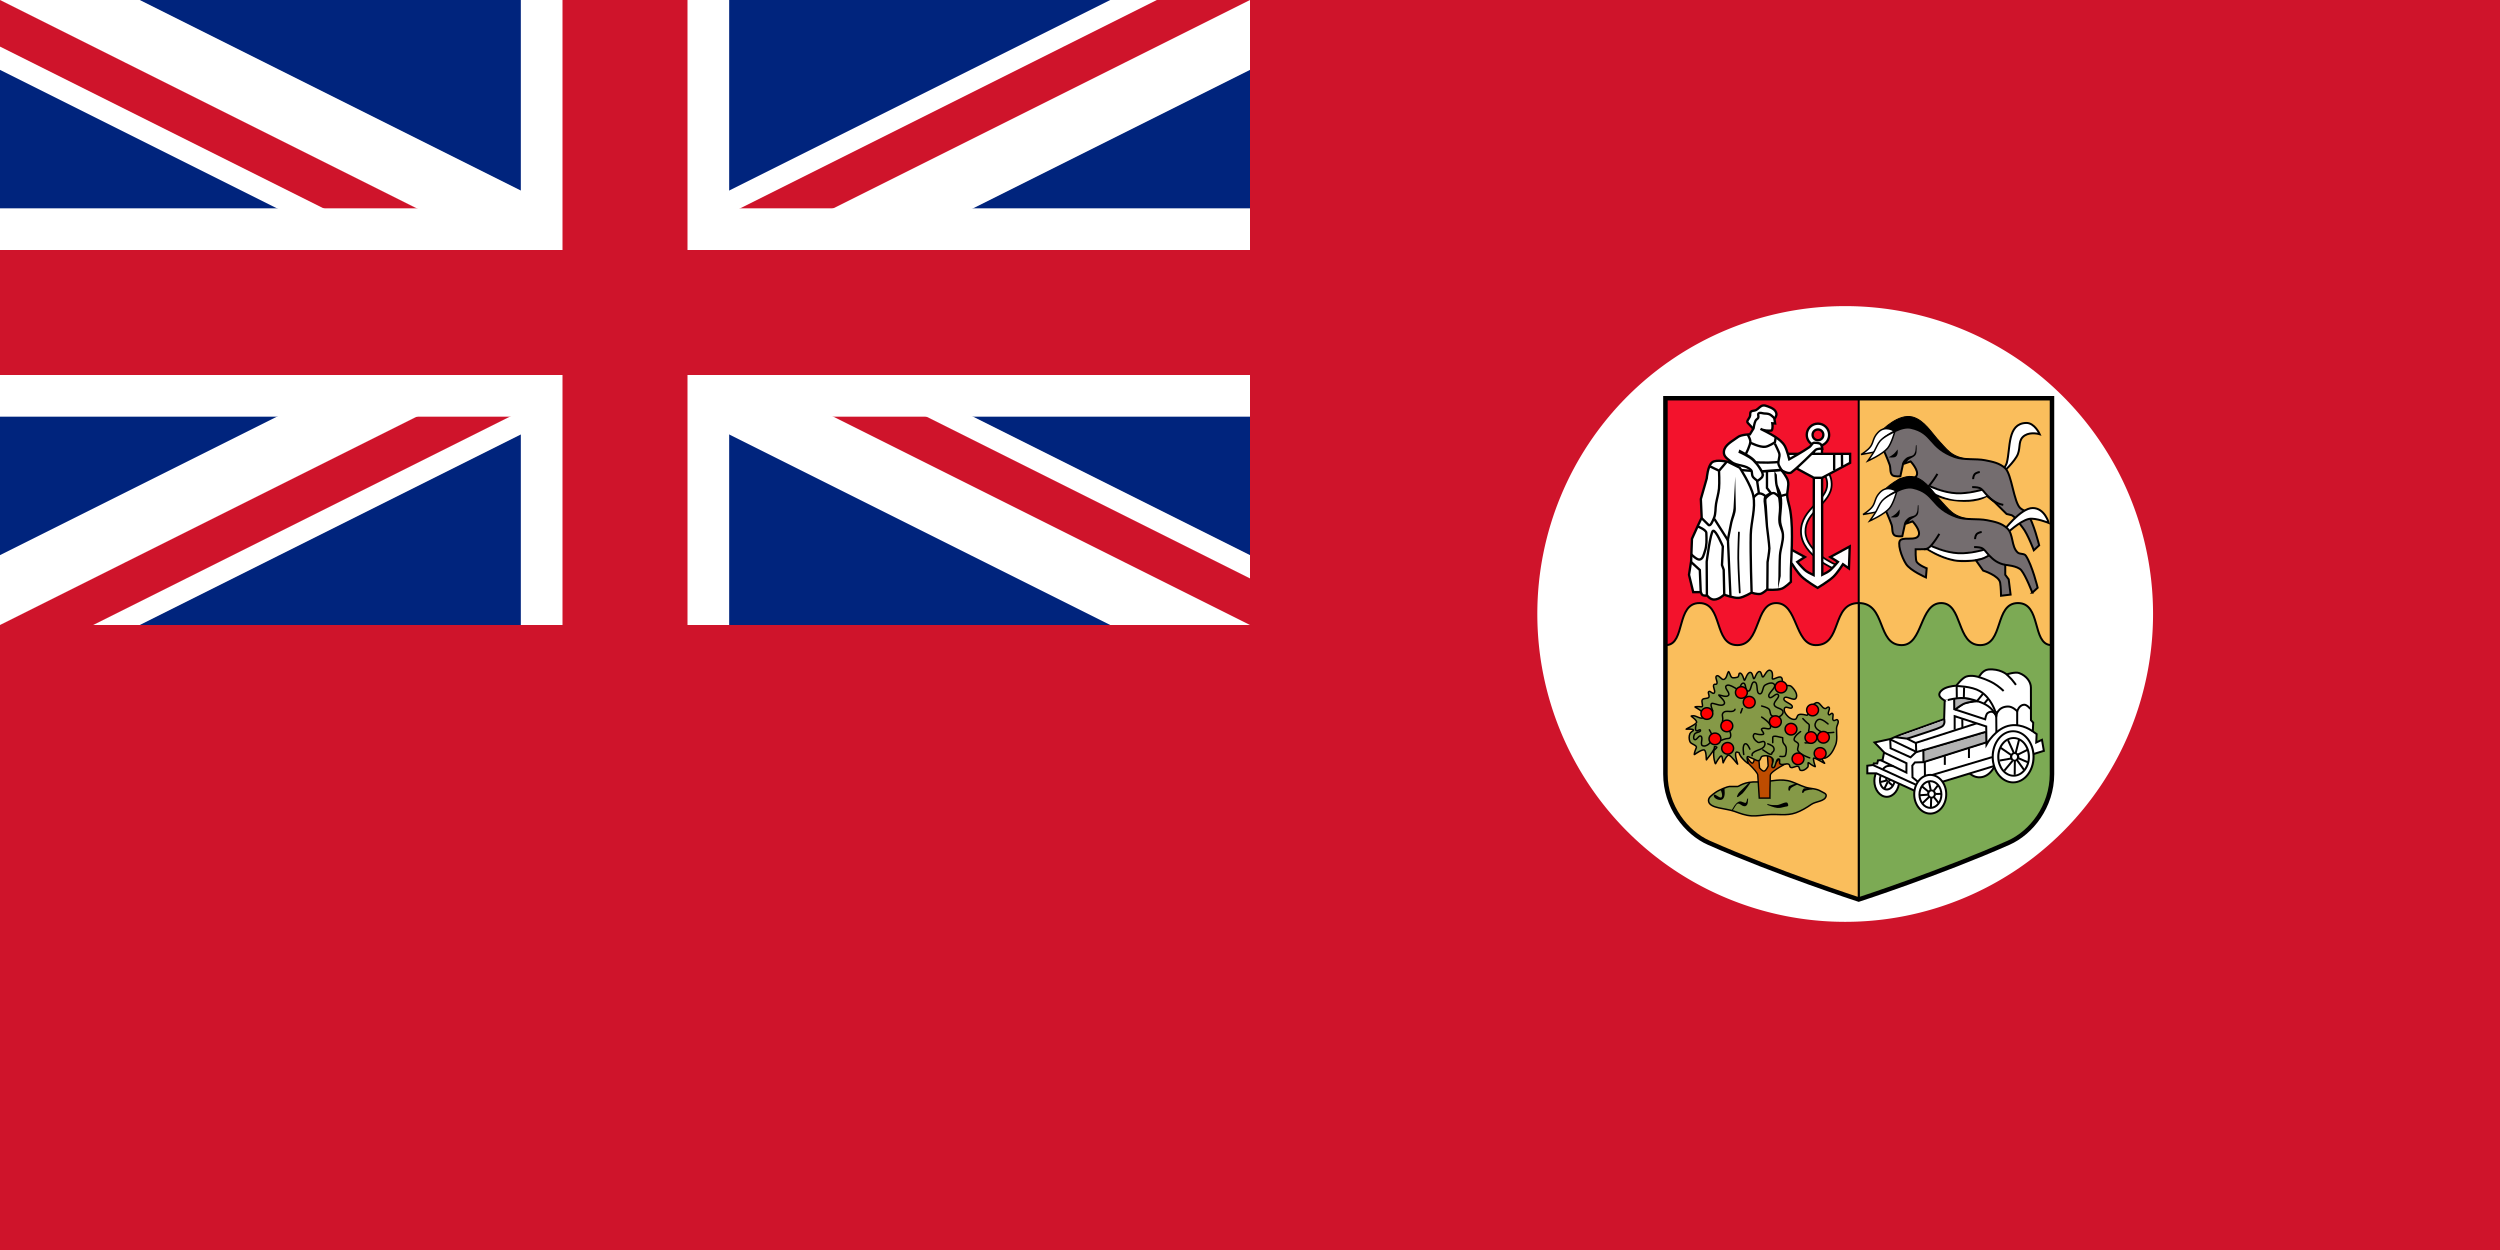 <?xml version="1.0" encoding="UTF-8" standalone="no"?>
<svg
   xmlns:dc="http://purl.org/dc/elements/1.1/"
   xmlns:cc="http://creativecommons.org/ns#"
   xmlns:rdf="http://www.w3.org/1999/02/22-rdf-syntax-ns#"
   xmlns:svg="http://www.w3.org/2000/svg"
   xmlns="http://www.w3.org/2000/svg"
   xmlns:sodipodi="http://sodipodi.sourceforge.net/DTD/sodipodi-0.dtd"
   xmlns:inkscape="http://www.inkscape.org/namespaces/inkscape"
   version="1.1"
   preserveAspectRatio="xMidYMid meet"
   zoomAndPan="magnify"
   id="Civil Ensign of the United Kingdom"
   viewBox="-15 -7.5 30 15"
   width="1200"
   height="600"
   inkscape:version="0.47 r22583"
   sodipodi:docname="South Africa Flag 1912-1928.svg">
  <sodipodi:namedview
     pagecolor="#ffffff"
     bordercolor="#666666"
     borderopacity="1"
     objecttolerance="10"
     gridtolerance="10"
     guidetolerance="10"
     inkscape:pageopacity="0"
     inkscape:pageshadow="2"
     inkscape:window-width="1024"
     inkscape:window-height="749"
     id="namedview24"
     showgrid="false"
     showguides="true"
     inkscape:guide-bbox="true"
     inkscape:zoom="0.54447222"
     inkscape:cx="600"
     inkscape:cy="300"
     inkscape:window-x="-4"
     inkscape:window-y="-4"
     inkscape:window-maximized="1"
     inkscape:current-layer="Civil Ensign of the United Kingdom" />
  <defs
     id="defs3">
    <inkscape:perspective
       sodipodi:type="inkscape:persp3d"
       inkscape:vp_x="0 : 300 : 1"
       inkscape:vp_y="0 : 1000 : 0"
       inkscape:vp_z="1200 : 300 : 1"
       inkscape:persp3d-origin="600 : 200 : 1"
       id="perspective28" />
    <clipPath
       id="border">
      <rect
         x="-15"
         y="-7.5"
         width="30"
         height="15"
         id="rect6" />
    </clipPath>
    <inkscape:perspective
       id="perspective2842"
       inkscape:persp3d-origin="0.5 : 0.33333333 : 1"
       inkscape:vp_z="1 : 0.5 : 1"
       inkscape:vp_y="0 : 1000 : 0"
       inkscape:vp_x="0 : 0.5 : 1"
       sodipodi:type="inkscape:persp3d" />
    <inkscape:perspective
       sodipodi:type="inkscape:persp3d"
       inkscape:vp_x="0 : 0.5 : 1"
       inkscape:vp_y="0 : 1000 : 0"
       inkscape:vp_z="1 : 0.5 : 1"
       inkscape:persp3d-origin="0.5 : 0.33333333 : 1"
       id="perspective3239" />
    <inkscape:perspective
       id="perspective3415"
       inkscape:persp3d-origin="372.04724 : 350.78739 : 1"
       inkscape:vp_z="744.09448 : 526.18109 : 1"
       inkscape:vp_y="0 : 1000 : 0"
       inkscape:vp_x="0 : 526.18109 : 1"
       sodipodi:type="inkscape:persp3d" />
  </defs>
  <rect
     fill="#CF142B"
     x="-15"
     y="-7.5"
     width="30"
     height="15"
     id="rect8" />
  <comment
     id="comment10">The above line is the ensign field color: #CF142B red and #00247D blue</comment>
  <g
     id="canton"
     transform="matrix(0.5,0,0,0.5,-7.5,-3.75)">
    <g
       clip-path="url(#border)"
       id="g13">
      <circle
         r="20"
         fill="#00247D"
         id="circle15"
         d="m 20,0 c 0,11.046 -8.954,20 -20,20 -11.046,0 -20,-8.954 -20,-20 0,-11.046 8.954,-20 20,-20 11.046,0 20,8.954 20,20 z" />
      <path
         d="M -20,-10 L 20,10 M -20,10 L 20,-10"
         stroke-width="3"
         stroke="white"
         id="diags_white" />
      <path
         d="M -20,-10 L 20,10 M -20,10 L 20,-10"
         stroke-width="2"
         stroke="#CF142B"
         id="diags_red" />
      <path
         stroke="none"
         fill="white"
         d="M 0,0 l 20,10 h -3 l -20,-10 M 0,0 l 20,-10 h 3 l -20,10 M 0,0 l -20,10 h -3 l 20,-10 M 0,0 l -20,-10 h 3 l 20,10"
         id="eraser_white" />
      <comment
         id="comment20">I think the above two lines give the simplest way to make the diagonals</comment>
      <path
         d="M -20,0 H 20 M 0,-10 V 10"
         stroke-width="5"
         stroke="white"
         id="cross_white" />
      <path
         d="M -20,0 H 20 M 0,-10 V 10"
         stroke-width="3"
         stroke="#CF142B"
         id="cross_red" />
    </g>
  </g>
  <path
     sodipodi:type="arc"
     style="fill:#ffffff;fill-opacity:1;stroke:none"
     id="path2992"
     sodipodi:cx="790.67395"
     sodipodi:cy="310.72903"
     sodipodi:rx="136.82976"
     sodipodi:ry="136.82976"
     d="m 927.504,310.729 a 136.83,136.83 0 1 1 -273.66,0 136.83,136.83 0 1 1 273.66,0 z"
     transform="matrix(0.027,0,0,0.027,-14.206,-8.522)" />
  <g
     transform="matrix(0.012,0,0,0.012,2.813,-5.691)"
     id="layer1"
     inkscape:label="Ebene 1">
    <g
       id="g3066"
       transform="translate(-182.774,-578.427)">
      <path
         sodipodi:nodetypes="ccscscccc"
         id="path3853"
         d="m 365.028,827.144 0,374.625 c 0,31.822 20.441,57.68 42.625,67.5 67.893,30.053 149.406,56.594 149.406,56.594 0,0 81.513,-26.541 149.406,-56.594 22.184,-9.82 42.625,-35.678 42.625,-67.5 l 0,-374.625 -192.031,0 -192.031,0 z"
         style="fill:none;stroke:#000000;stroke-width:7;stroke-linecap:butt;stroke-linejoin:miter;stroke-miterlimit:4;stroke-opacity:1;stroke-dasharray:none" />
      <path
         style="fill:#f3122c;fill-opacity:1;stroke:#000000;stroke-width:2;stroke-linecap:butt;stroke-linejoin:miter;stroke-miterlimit:4;stroke-opacity:1;stroke-dasharray:none"
         d="m 365.028,827.144 0,374.625 c 0,31.822 20.441,57.68 42.625,67.5 67.893,30.053 149.406,56.594 149.406,56.594 0,0 81.513,-26.541 149.406,-56.594 22.184,-9.82 42.625,-35.678 42.625,-67.5 l 0,-374.625 -192.031,0 -192.031,0 z"
         id="path3836"
         sodipodi:nodetypes="ccscscccc" />
      <path
         style="fill:#fabe5c;fill-opacity:1;stroke:#000000;stroke-width:2;stroke-linecap:butt;stroke-linejoin:miter;stroke-miterlimit:4;stroke-opacity:1;stroke-dasharray:none"
         d="m 557.069,827.155 0,279.637 192.022,1.079 0,-280.727 -192.022,0.011 z"
         id="path3851" />
      <path
         style="fill:#7caa54;fill-opacity:1;stroke:#000000;stroke-width:2;stroke-linecap:butt;stroke-linejoin:miter;stroke-miterlimit:4;stroke-opacity:1;stroke-dasharray:none"
         d="m 557.06,1030.737 0,295.125 c 0,0 81.513,-26.541 149.406,-56.594 22.184,-9.82 42.625,-35.678 42.625,-67.5 l 0,-129 c -18.88,-1.318 -9.343,-42.031 -32.781,-42.031 -23.824,0 -13.839,42.062 -37.781,42.062 -23.942,0 -17.262,-42.062 -38.969,-42.062 -21.707,0 -18.071,42.05 -39.438,42.062 -25.286,0.015 -15.264,-42.062 -43.062,-42.062 z"
         id="path3828"
         sodipodi:nodetypes="ccsccssssc" />
      <path
         id="path3849"
         d="m 557.069,1030.737 0,295.125 c 0,0 -81.513,-26.541 -149.406,-56.594 -22.184,-9.82 -42.625,-35.678 -42.625,-67.5 l 0,-129 c 18.88,-1.318 9.343,-42.031 32.781,-42.031 23.824,0 13.839,42.062 37.781,42.062 23.942,0 17.262,-42.062 38.969,-42.062 21.707,0 18.072,41.837 39.438,42.062 27.002,0.285 15.264,-42.062 43.062,-42.062 z"
         style="fill:#fabe5c;fill-opacity:1;stroke:#000000;stroke-width:2;stroke-linecap:butt;stroke-linejoin:miter;stroke-miterlimit:4;stroke-opacity:1;stroke-dasharray:none"
         sodipodi:nodetypes="ccsccssssc" />
      <g
         id="g3922"
         transform="translate(817.627,-30.508)">
        <path
           transform="matrix(0.999,0.047,-0.047,0.999,-799.918,603.341)"
           d="m 705.699,577.622 c 0,12.584 -7.787,22.786 -17.393,22.786 -9.606,0 -17.393,-10.202 -17.393,-22.786 0,-12.584 7.787,-22.786 17.393,-22.786 9.606,0 17.393,10.202 17.393,22.786 z"
           sodipodi:ry="22.786217"
           sodipodi:rx="17.393028"
           sodipodi:cy="577.62225"
           sodipodi:cx="688.30554"
           id="path3737"
           style="fill:#ffffff;stroke:#000000;stroke-width:2;stroke-linecap:square;stroke-linejoin:miter;stroke-miterlimit:4;stroke-opacity:1;stroke-dasharray:none;stroke-dashoffset:0"
           sodipodi:type="arc" />
        <path
           transform="translate(-817.519,654.174)"
           d="m 597.394,584.905 c 0,8.793 -5.549,15.922 -12.394,15.922 -6.845,0 -12.394,-7.128 -12.394,-15.922 0,-8.793 5.549,-15.922 12.394,-15.922 6.845,0 12.394,7.128 12.394,15.922 z"
           sodipodi:ry="15.92161"
           sodipodi:rx="12.394068"
           sodipodi:cy="584.90466"
           sodipodi:cx="585"
           id="path3731"
           style="fill:#ffffff;stroke:#000000;stroke-width:2;stroke-linecap:square;stroke-linejoin:miter;stroke-miterlimit:4;stroke-opacity:1;stroke-dasharray:none;stroke-dashoffset:0"
           sodipodi:type="arc" />
        <path
           sodipodi:type="arc"
           style="fill:none;stroke:#000000;stroke-width:3.241;stroke-linecap:square;stroke-linejoin:miter;stroke-miterlimit:4;stroke-opacity:1;stroke-dasharray:none;stroke-dashoffset:0"
           id="path3733"
           sodipodi:cx="585"
           sodipodi:cy="584.90466"
           sodipodi:rx="12.394068"
           sodipodi:ry="15.92161"
           d="m 597.394,584.905 c 0,8.793 -5.549,15.922 -12.394,15.922 -6.845,0 -12.394,-7.128 -12.394,-15.922 0,-8.793 5.549,-15.922 12.394,-15.922 6.845,0 12.394,7.128 12.394,15.922 z"
           transform="matrix(0.595,0.074,-0.078,0.63,-534.327,825.845)" />
        <path
           transform="matrix(1.48,0,0,1.141,111.87,-176.897)"
           d="m -230.339,1239.407 c 0,1.053 -0.598,1.907 -1.335,1.907 -0.737,0 -1.335,-0.854 -1.335,-1.907 0,-1.053 0.598,-1.907 1.335,-1.907 0.737,0 1.335,0.854 1.335,1.907 z"
           sodipodi:ry="1.9067796"
           sodipodi:rx="1.3347458"
           sodipodi:cy="1239.4067"
           sodipodi:cx="-231.67372"
           id="path3855"
           style="fill:#ffffff;stroke:#000000;stroke-width:1.385;stroke-miterlimit:4;stroke-dasharray:none"
           sodipodi:type="arc" />
        <path
           sodipodi:nodetypes="ccccccccsscscscssccccccccccccccccc"
           id="path3673"
           d="m -176.841,1239.937 101.441,-30.89 -1.907,-11.059 -5.72,2.669 0.381,-8.39 -3.814,-2.67 0.381,-8.771 -2.242,-2.446 -0.046,-32.639 c -0.008,-5.423 -4.142,-11.732 -11.793,-14.505 -3.91,-1.417 -12.404,1.348 -12.404,1.348 0,0 -6.934,-5.979 -18.449,-4.884 -5.836,0.551 -9.422,7.564 -9.422,7.564 0,0 -6.967,-2.41 -12.579,-0.523 -4.281,1.44 -9.977,9.168 -9.977,9.168 0,0 -6.278,0.143 -11.609,2.618 -2.37,1.1 -5.505,3.798 -5.41,6.409 0.111,3.049 5.423,5.804 5.423,5.804 l -0.539,18.607 -44.809,16.063 -9.153,3.813 -15.636,3.432 9.534,9.915 -1.525,7.627 -4.576,0.381 -0.763,3.051 -3.432,0 -0.381,1.525 -6.102,0.763 0,7.627 9.153,0 38.517,17.542 27.458,-9.152 3e-5,0 z"
           style="fill:#ffffff;stroke:#000000;stroke-width:2;stroke-linecap:butt;stroke-linejoin:miter;stroke-miterlimit:4;stroke-opacity:1;stroke-dasharray:none" />
        <path
           id="path3745"
           d="m -164.733,1156.897 0,10.583 c 0,0 0.381,0.381 0.953,0.191 0.572,-0.191 8.485,-5.72 8.485,-5.72 l 12.68,-2.86 -13.347,-2.86 -8.771,0.667 z"
           style="fill:#b3b3b3;fill-opacity:1;stroke:#000000;stroke-width:1px;stroke-linecap:butt;stroke-linejoin:miter;stroke-opacity:1" />
        <path
           sodipodi:nodetypes="cccccc"
           id="path3743"
           d="m -220.65,1194.746 44.683,-16.04 1.223,1.93 -1.811,3.813 -35.275,12.585 -8.819,-2.288 z"
           style="fill:#b3b3b3;fill-opacity:1;stroke:none" />
        <path
           id="path3741"
           d="m -133.271,1190.265 -62.638,18.305 0,11.822 2.574,-0.763 60.445,-18.973 -0.381,-10.392 z"
           style="fill:#b3b3b3;stroke:#000000;stroke-width:1px;stroke-linecap:butt;stroke-linejoin:miter;stroke-opacity:1" />
        <path
           transform="matrix(1.14,0,0,1.065,-916.948,616.751)"
           d="m 729.153,561.737 c 0,13.269 -8.025,24.025 -17.924,24.025 -9.899,0 -17.924,-10.757 -17.924,-24.025 0,-13.269 8.025,-24.025 17.924,-24.025 9.899,0 17.924,10.757 17.924,24.025 z"
           sodipodi:ry="24.025423"
           sodipodi:rx="17.923729"
           sodipodi:cy="561.7373"
           sodipodi:cx="711.22882"
           id="path2828"
           style="fill:#ffffff;stroke:#000000;stroke-width:1.815;stroke-miterlimit:4;stroke-dasharray:none"
           sodipodi:type="arc" />
        <g
           style="stroke:#000000"
           transform="translate(-817.138,653.793)"
           id="g3624">
          <path
             transform="matrix(0.854,0,0,0.785,104.081,120.311)"
             d="m 729.153,561.737 c 0,13.269 -8.025,24.025 -17.924,24.025 -9.899,0 -17.924,-10.757 -17.924,-24.025 0,-13.269 8.025,-24.025 17.924,-24.025 9.899,0 17.924,10.757 17.924,24.025 z"
             sodipodi:ry="24.025423"
             sodipodi:rx="17.923729"
             sodipodi:cy="561.7373"
             sodipodi:cx="711.22882"
             id="path2830"
             style="fill:none;stroke:#000000;stroke-width:2.443;stroke-miterlimit:4;stroke-dasharray:none"
             sodipodi:type="arc" />
          <path
             sodipodi:type="arc"
             style="fill:none;stroke:#000000;stroke-width:11.326;stroke-miterlimit:4;stroke-dasharray:none"
             id="path2832"
             sodipodi:cx="711.22882"
             sodipodi:cy="561.7373"
             sodipodi:rx="17.923729"
             sodipodi:ry="24.025423"
             d="m 729.153,561.737 c 0,13.269 -8.025,24.025 -17.924,24.025 -9.899,0 -17.924,-10.757 -17.924,-24.025 0,-13.269 8.025,-24.025 17.924,-24.025 9.899,0 17.924,10.757 17.924,24.025 z"
             transform="matrix(0.2,0,0,0.156,570.252,473.647)" />
          <path
             style="fill:none;stroke:#000000;stroke-width:2;stroke-linecap:butt;stroke-linejoin:miter;stroke-miterlimit:4;stroke-opacity:1;stroke-dasharray:none"
             d="m 711.801,557.542 -5.911,-12.966"
             id="path2834" />
          <path
             style="fill:none;stroke:#000000;stroke-width:2;stroke-linecap:butt;stroke-linejoin:miter;stroke-miterlimit:4;stroke-opacity:1;stroke-dasharray:none"
             d="m 709.069,559.42 -10.382,-7.146"
             id="path2836" />
          <path
             style="fill:none;stroke:#000000;stroke-width:2;stroke-linecap:butt;stroke-linejoin:miter;stroke-miterlimit:4;stroke-opacity:1;stroke-dasharray:none"
             d="m 708.8,562.926 -11.326,2.022"
             id="path2838" />
          <path
             style="fill:none;stroke:#000000;stroke-width:2;stroke-linecap:butt;stroke-linejoin:miter;stroke-miterlimit:4;stroke-opacity:1;stroke-dasharray:none"
             d="m 710.418,565.218 -8.225,9.843"
             id="path2840" />
          <path
             style="fill:none;stroke:#000000;stroke-width:2;stroke-linecap:butt;stroke-linejoin:miter;stroke-miterlimit:4;stroke-opacity:1;stroke-dasharray:none"
             d="m 712.71,565.353 -0.135,13.887"
             id="path2842" />
          <path
             style="fill:none;stroke:#000000;stroke-width:2;stroke-linecap:butt;stroke-linejoin:miter;stroke-miterlimit:4;stroke-opacity:1;stroke-dasharray:none"
             d="m 714.597,564.139 7.416,10.247"
             id="path2844" />
          <path
             style="fill:none;stroke:#000000;stroke-width:2;stroke-linecap:butt;stroke-linejoin:miter;stroke-miterlimit:4;stroke-opacity:1;stroke-dasharray:none"
             d="m 716.08,562.521 9.708,4.18"
             id="path2846" />
          <path
             style="fill:none;stroke:#000000;stroke-width:2;stroke-linecap:butt;stroke-linejoin:miter;stroke-miterlimit:4;stroke-opacity:1;stroke-dasharray:none"
             d="m 713.519,557.533 3.371,-13.348"
             id="path2848" />
          <path
             style="fill:none;stroke:#000000;stroke-width:2;stroke-linecap:butt;stroke-linejoin:miter;stroke-miterlimit:4;stroke-opacity:1;stroke-dasharray:none"
             d="m 715.406,559.151 9.977,-4.989"
             id="path2850" />
        </g>
        <path
           transform="translate(-819.426,653.602)"
           d="m 646.398,598.824 c 0,10.689 -7.171,19.354 -16.017,19.354 -8.846,0 -16.017,-8.665 -16.017,-19.354 0,-10.689 7.171,-19.354 16.017,-19.354 8.846,0 16.017,8.665 16.017,19.354 z"
           sodipodi:ry="19.353813"
           sodipodi:rx="16.016949"
           sodipodi:cy="598.82416"
           sodipodi:cx="630.38135"
           id="path3651"
           style="fill:#ffffff;stroke:#000000;stroke-width:2;stroke-linecap:butt;stroke-linejoin:miter;stroke-miterlimit:4;stroke-opacity:1;stroke-dasharray:none;stroke-dashoffset:0"
           sodipodi:type="arc" />
        <path
           sodipodi:type="arc"
           style="fill:none;stroke:#000000;stroke-width:2.911;stroke-linecap:butt;stroke-linejoin:miter;stroke-miterlimit:4;stroke-opacity:1;stroke-dasharray:none;stroke-dashoffset:0"
           id="path3653"
           sodipodi:cx="630.38135"
           sodipodi:cy="598.82416"
           sodipodi:rx="16.016949"
           sodipodi:ry="19.353813"
           d="m 646.398,598.824 c 0,10.689 -7.171,19.354 -16.017,19.354 -8.846,0 -16.017,-8.665 -16.017,-19.354 0,-10.689 7.171,-19.354 16.017,-19.354 8.846,0 16.017,8.665 16.017,19.354 z"
           transform="matrix(0.685,0,0,0.69,-620.651,839.539)" />
        <path
           transform="matrix(0.213,0,0,0.188,-322.003,1139.636)"
           d="m 646.398,598.824 c 0,10.689 -7.171,19.354 -16.017,19.354 -8.846,0 -16.017,-8.665 -16.017,-19.354 0,-10.689 7.171,-19.354 16.017,-19.354 8.846,0 16.017,8.665 16.017,19.354 z"
           sodipodi:ry="19.353813"
           sodipodi:rx="16.016949"
           sodipodi:cy="598.82416"
           sodipodi:cx="630.38135"
           id="path3655"
           style="fill:none;stroke:#000000;stroke-width:9.99;stroke-linecap:butt;stroke-linejoin:miter;stroke-miterlimit:4;stroke-opacity:1;stroke-dasharray:none;stroke-dashoffset:0"
           sodipodi:type="arc" />
        <path
           sodipodi:nodetypes="cc"
           id="path3657"
           d="m -190.665,1249.995 -6.674,-5.482"
           style="fill:none;stroke:#000000;stroke-width:2;stroke-linecap:butt;stroke-linejoin:miter;stroke-miterlimit:4;stroke-opacity:1;stroke-dasharray:none" />
        <path
           id="path3659"
           d="m -191.809,1252.903 -8.294,0.572"
           style="fill:none;stroke:#000000;stroke-width:2;stroke-linecap:butt;stroke-linejoin:miter;stroke-miterlimit:4;stroke-opacity:1;stroke-dasharray:none" />
        <path
           sodipodi:nodetypes="cc"
           id="path3661"
           d="m -190.284,1255.239 -6.674,6.34"
           style="fill:none;stroke:#000000;stroke-width:2;stroke-linecap:butt;stroke-linejoin:miter;stroke-miterlimit:4;stroke-opacity:1;stroke-dasharray:none" />
        <path
           id="path3663"
           d="m -188.091,1256.24 -0.286,9.629"
           style="fill:none;stroke:#000000;stroke-width:2;stroke-linecap:butt;stroke-linejoin:miter;stroke-miterlimit:4;stroke-opacity:1;stroke-dasharray:none" />
        <path
           sodipodi:nodetypes="cc"
           id="path3665"
           d="m -185.279,1255.334 4.433,5.673"
           style="fill:none;stroke:#000000;stroke-width:2;stroke-linecap:butt;stroke-linejoin:miter;stroke-miterlimit:4;stroke-opacity:1;stroke-dasharray:none" />
        <path
           sodipodi:nodetypes="cc"
           id="path3667"
           d="m -183.706,1252.14 5.434,-0.095"
           style="fill:none;stroke:#000000;stroke-width:2;stroke-linecap:butt;stroke-linejoin:miter;stroke-miterlimit:4;stroke-opacity:1;stroke-dasharray:none" />
        <path
           sodipodi:nodetypes="cc"
           id="path3669"
           d="m -185.374,1248.756 3.957,-5.101"
           style="fill:none;stroke:#000000;stroke-width:2;stroke-linecap:butt;stroke-linejoin:miter;stroke-miterlimit:4;stroke-opacity:1;stroke-dasharray:none" />
        <path
           sodipodi:nodetypes="cc"
           id="path3671"
           d="m -188.568,1248.136 -1.811,-8.581"
           style="fill:none;stroke:#000000;stroke-width:2;stroke-linecap:butt;stroke-linejoin:miter;stroke-miterlimit:4;stroke-opacity:1;stroke-dasharray:none" />
        <path
           sodipodi:nodetypes="csscscsc"
           id="path3677"
           d="m -173.981,1159.089 c -0.165,-0.082 13.182,-4.667 23.634,-2.163 5.046,1.209 13.695,3.442 19.321,7.464 5.436,3.886 7.936,9.587 7.936,9.587 0,0 1.234,-9.113 11.851,-9.289 4.652,-0.077 9.143,4.698 9.143,4.698 0,0 1.918,-6.192 6.864,-6.483 2.974,-0.175 6.292,4.195 6.292,4.195"
           style="fill:none;stroke:#000000;stroke-width:2;stroke-linecap:butt;stroke-linejoin:miter;stroke-miterlimit:4;stroke-opacity:1;stroke-dasharray:none" />
        <path
           sodipodi:nodetypes="csc"
           id="path3679"
           d="m -162.35,1144.216 c 0,0 14.723,0.209 23.072,5.148 11.35,6.715 15.568,21.107 15.568,21.107"
           style="fill:none;stroke:#000000;stroke-width:2;stroke-linecap:butt;stroke-linejoin:miter;stroke-miterlimit:4;stroke-opacity:1;stroke-dasharray:none" />
        <path
           sodipodi:nodetypes="cc"
           id="path3681"
           d="m -162.586,1144.315 0.135,11.73"
           style="fill:none;stroke:#000000;stroke-width:2;stroke-linecap:butt;stroke-linejoin:miter;stroke-miterlimit:4;stroke-opacity:1;stroke-dasharray:none" />
        <path
           id="path3683"
           d="m -155.17,1145.528 -0.27,10.517"
           style="fill:none;stroke:#000000;stroke-width:2;stroke-linecap:butt;stroke-linejoin:miter;stroke-miterlimit:4;stroke-opacity:1;stroke-dasharray:none" />
        <path
           id="path3685"
           d="m -136.294,1152 -6.202,7.55"
           style="fill:none;stroke:#000000;stroke-width:2;stroke-linecap:butt;stroke-linejoin:miter;stroke-miterlimit:4;stroke-opacity:1;stroke-dasharray:none" />
        <path
           sodipodi:nodetypes="cc"
           id="path3687"
           d="m -131.306,1157.258 -4.045,4.854"
           style="fill:none;stroke:#000000;stroke-width:2;stroke-linecap:butt;stroke-linejoin:miter;stroke-miterlimit:4;stroke-opacity:1;stroke-dasharray:none" />
        <path
           sodipodi:nodetypes="csc"
           id="path3689"
           d="m -112.297,1132.823 c 0,0 3.24,3.138 4.722,4.769 1.553,1.71 4.24,5.479 4.24,5.479"
           style="fill:none;stroke:#000000;stroke-width:2;stroke-linecap:butt;stroke-linejoin:miter;stroke-miterlimit:4;stroke-opacity:1;stroke-dasharray:none" />
        <path
           sodipodi:nodetypes="csc"
           id="path3691"
           d="m -140.216,1135.295 c 0,0 8.389,2.54 14.705,6.219 4.986,2.903 9.877,7.66 9.877,7.66"
           style="fill:none;stroke:#000000;stroke-width:2;stroke-linecap:butt;stroke-linejoin:miter;stroke-miterlimit:4;stroke-opacity:1;stroke-dasharray:none" />
        <path
           sodipodi:nodetypes="cscccc"
           id="path3693"
           d="m -86.744,1189.415 c 0,0 -9.842,-7.578 -21.775,-5.865 -15.092,2.167 -24.269,19.146 -24.269,19.146 l -0.27,-18.067 -31.55,-10.247 0,13.483"
           style="fill:none;stroke:#000000;stroke-width:2;stroke-linecap:butt;stroke-linejoin:miter;stroke-miterlimit:4;stroke-opacity:1;stroke-dasharray:none" />
        <path
           sodipodi:nodetypes="csccc"
           id="path3695"
           d="m -122.946,1174.584 c 0,0 -2.442,-7.764 -8.764,-3.303 -1.544,1.09 -2.427,6.202 -2.427,6.202 l -30.882,-10.099 -0.095,-10.011"
           style="fill:none;stroke:#000000;stroke-width:2;stroke-linecap:butt;stroke-linejoin:miter;stroke-miterlimit:4;stroke-opacity:1;stroke-dasharray:none" />
        <path
           sodipodi:nodetypes="cc"
           id="path3697"
           d="m -123.064,1169.478 0.185,21.001"
           style="fill:none;stroke:#000000;stroke-width:2;stroke-linecap:butt;stroke-linejoin:miter;stroke-miterlimit:4;stroke-opacity:1;stroke-dasharray:none" />
        <path
           sodipodi:nodetypes="cc"
           id="path3699"
           d="m -102.068,1168.599 -0.028,14.611"
           style="fill:none;stroke:#000000;stroke-width:2;stroke-linecap:butt;stroke-linejoin:miter;stroke-miterlimit:4;stroke-opacity:1;stroke-dasharray:none" />
        <path
           sodipodi:nodetypes="cc"
           id="path3701"
           d="m -127.265,1215.339 -60.016,17.876"
           style="fill:none;stroke:#000000;stroke-width:2;stroke-linecap:butt;stroke-linejoin:miter;stroke-miterlimit:4;stroke-opacity:1;stroke-dasharray:none" />
        <path
           id="path3703"
           d="m -201.439,1239.937 -5.339,-4.386 -0.167,-11.822 2.562,-3.101 8.629,-0.27 62.831,-19.82"
           style="fill:none;stroke:#000000;stroke-width:2;stroke-linecap:butt;stroke-linejoin:miter;stroke-miterlimit:4;stroke-opacity:1;stroke-dasharray:none" />
        <path
           id="path3705"
           d="m -150.317,1206.741 0,9.438"
           style="fill:none;stroke:#000000;stroke-width:2;stroke-linecap:butt;stroke-linejoin:miter;stroke-miterlimit:4;stroke-opacity:1;stroke-dasharray:none" />
        <path
           id="path3707"
           d="m -174.451,1214.292 0,8.764"
           style="fill:none;stroke:#000000;stroke-width:2;stroke-linecap:butt;stroke-linejoin:miter;stroke-miterlimit:4;stroke-opacity:1;stroke-dasharray:none" />
        <path
           sodipodi:nodetypes="cc"
           id="path3709"
           d="m -194.479,1220.488 0.143,12.823"
           style="fill:none;stroke:#000000;stroke-width:2;stroke-linecap:square;stroke-linejoin:miter;stroke-miterlimit:4;stroke-opacity:1;stroke-dasharray:none" />
        <path
           sodipodi:nodetypes="ccc"
           id="path3711"
           d="m -133.598,1190.022 -62.291,18.337 0.135,11.326"
           style="fill:none;stroke:#000000;stroke-width:2;stroke-linecap:butt;stroke-linejoin:miter;stroke-miterlimit:4;stroke-opacity:1;stroke-dasharray:none" />
        <path
           id="path3713"
           d="m -142.901,1181.589 -60.445,19.449 0.311,9.073 -5.663,5.393 -19.955,-9.034 -0.404,-8.629"
           style="fill:none;stroke:#000000;stroke-width:2;stroke-linecap:butt;stroke-linejoin:miter;stroke-miterlimit:4;stroke-opacity:1;stroke-dasharray:none" />
        <path
           sodipodi:nodetypes="ccc"
           id="path3715"
           d="m -203.345,1201.324 -8.914,-4.481 -12.251,-1.573"
           style="fill:none;stroke:#000000;stroke-width:2;stroke-linecap:butt;stroke-linejoin:miter;stroke-miterlimit:4;stroke-opacity:1;stroke-dasharray:none" />
        <path
           id="path3717"
           d="M -203.441,1209.81 -228.801,1197.701"
           style="fill:none;stroke:#000000;stroke-width:2;stroke-linecap:butt;stroke-linejoin:miter;stroke-miterlimit:4;stroke-opacity:1;stroke-dasharray:none" />
        <path
           sodipodi:nodetypes="cc"
           id="path3719"
           d="m -193.954,1207.776 -9.877,2.737"
           style="fill:none;stroke:#000000;stroke-width:2;stroke-linecap:butt;stroke-linejoin:miter;stroke-miterlimit:4;stroke-opacity:1;stroke-dasharray:none" />
        <path
           sodipodi:nodetypes="cssc"
           id="path3721"
           d="m -212.26,1196.891 c 0.414,-0.104 9.874,-3.21 19.094,-6.262 7.746,-2.564 15.364,-4.963 16.896,-6.752 2.404,-2.807 1.144,-6.292 1.144,-6.292"
           style="fill:none;stroke:#000000;stroke-width:2;stroke-linecap:butt;stroke-linejoin:miter;stroke-miterlimit:4;stroke-opacity:1;stroke-dasharray:none" />
        <path
           sodipodi:nodetypes="csc"
           id="path3723"
           d="m -164.543,1168.051 c 0,0 6.231,-5.016 9.915,-6.388 5.679,-2.115 13.347,-2.193 13.347,-2.193"
           style="fill:none;stroke:#000000;stroke-width:2;stroke-linecap:butt;stroke-linejoin:miter;stroke-miterlimit:4;stroke-opacity:1;stroke-dasharray:none" />
        <path
           sodipodi:nodetypes="cc"
           id="path3725"
           d="m -203.441,1242.892 -42.617,-19.544"
           style="fill:none;stroke:#000000;stroke-width:2;stroke-linecap:butt;stroke-linejoin:miter;stroke-miterlimit:4;stroke-opacity:1;stroke-dasharray:none" />
        <path
           sodipodi:nodetypes="cccc"
           id="path3727"
           d="m -234.99,1210.921 22.179,10.449 -0.067,9.371 -25.618,-12.337"
           style="fill:none;stroke:#000000;stroke-width:2;stroke-linecap:butt;stroke-linejoin:miter;stroke-miterlimit:4;stroke-opacity:1;stroke-dasharray:none" />
        <path
           sodipodi:nodetypes="csc"
           id="path3729"
           d="m -225.838,1224.505 c 0,0 -2.415,-1.077 -6.084,-0.236 -2.569,0.589 -4.281,2.966 -4.281,2.966"
           style="fill:none;stroke:#000000;stroke-width:2;stroke-linecap:butt;stroke-linejoin:miter;stroke-miterlimit:4;stroke-opacity:1;stroke-dasharray:none" />
        <path
           sodipodi:nodetypes="cc"
           id="path3739"
           d="m -156.987,1177.396 0.127,8.32"
           style="fill:none;stroke:#000000;stroke-width:2;stroke-linecap:butt;stroke-linejoin:miter;stroke-miterlimit:4;stroke-opacity:1;stroke-dasharray:none" />
        <path
           sodipodi:nodetypes="cc"
           id="path3916"
           d="m -232.952,1238.793 -5.831,1.382"
           style="fill:none;stroke:#000000;stroke-width:2;stroke-linecap:butt;stroke-linejoin:miter;stroke-miterlimit:4;stroke-opacity:1;stroke-dasharray:none" />
        <path
           id="path3918"
           d="m -231.637,1240.175 -3.101,6.337"
           style="fill:none;stroke:#000000;stroke-width:2;stroke-linecap:butt;stroke-linejoin:miter;stroke-miterlimit:4;stroke-opacity:1;stroke-dasharray:none" />
        <path
           id="path3920"
           d="m -230.694,1240.31 4.18,3.506"
           style="fill:none;stroke:#000000;stroke-width:2;stroke-linecap:butt;stroke-linejoin:miter;stroke-miterlimit:4;stroke-opacity:1;stroke-dasharray:none" />
      </g>
      <g
         id="g4094"
         transform="translate(-1.781528e-6,619.322)">
        <path
           sodipodi:nodetypes="csscsscc"
           id="path4092"
           d="m 699.227,280.862 c 0,0 4.972,-6.043 5.933,-9.708 3.838,-14.643 0.257,-39.254 19.304,-39.858 8.539,-0.27 13.595,11.274 13.595,11.274 0,0 -8.617,-2.661 -14.795,1.144 -7.056,4.346 -4.24,11.38 -6.978,18.597 -2.865,7.549 -16.249,19.764 -16.249,19.764 l -0.809,-1.213 z"
           style="fill:#ffffff;stroke:#000000;stroke-width:2;stroke-linecap:butt;stroke-linejoin:miter;stroke-miterlimit:4;stroke-opacity:1;stroke-dasharray:none" />
        <g
           transform="translate(-200.627,-12.404)"
           id="g4079">
          <path
             sodipodi:nodetypes="csssccccc"
             id="path4036"
             d="m 897.204,286.69 c 0,0 -3.08,-3.974 -18.034,-5.151 -27.542,-2.178 -30.018,-7.846 -40.077,-18.579 -8.521,-9.091 -15.603,-21.995 -27.64,-25.213 -13.841,-3.7 -30.337,13.213 -30.337,13.213 l 10.517,14.831 46.884,14.126 31.477,7.185 27.211,-0.412 z"
             style="fill:#000000;stroke:#000000;stroke-width:1px;stroke-linecap:butt;stroke-linejoin:miter;stroke-opacity:1" />
          <path
             sodipodi:nodetypes="cssccc"
             id="path4038"
             d="m 793.785,252.181 c 0,0 -9.255,-6.998 -16.852,1.105 -5.134,5.476 -4.179,9.202 -7.251,13.824 -2.689,4.045 -9.629,8.199 -9.629,8.199 l 18.305,-3.432 15.427,-19.696 z"
             style="fill:#ffffff;stroke:#000000;stroke-width:1.5;stroke-linecap:butt;stroke-linejoin:miter;stroke-miterlimit:4;stroke-opacity:1;stroke-dasharray:none" />
          <path
             style="fill:#746d6f;fill-opacity:1;stroke:#000000;stroke-width:2;stroke-linecap:butt;stroke-linejoin:miter;stroke-miterlimit:4;stroke-opacity:1;stroke-dasharray:none"
             d="m 806.75,248.281 c -10.79,0.099 -24,10.625 -24,10.625 l -0.562,11.062 c 0,0 4.676,10.275 6.469,15.625 1.127,3.362 0.013,7.949 2.656,10.312 2.01,1.797 8.031,1.125 8.031,1.125 L 802,284.844 l 7.625,-2.656 c 0,0 8.722,9.31 5.906,14.281 -2.864,5.055 -12.316,1.439 -17.531,4 -4.545,2.232 0.725,17.713 5.156,24.406 4.398,6.644 19.812,13.344 19.812,13.344 l 0.781,-9.125 c 0,0 -7.595,-2.919 -10,-6.375 -1.329,-1.91 -1.062,-12.656 -1.062,-12.656 l 11.719,-0.094 c 0,0 9.462,7.337 23.71,10.15 12.24,2.231 27.477,2.771 37.714,-3.53 l 7.42,5.943 12.314,12.197 4.281,1.031 c 3.52,0.436 9.156,9.403 11.899,12.783 4.769,5.878 11.062,22.5 11.062,22.5 l 5.344,-4.969 c 0,0 -5.441,-22.504 -11.812,-32.031 -1.699,-2.54 -4.824,-3.09 -7.075,-5.157 -6.555,-6.019 -8.507,-33.817 -15.045,-39.854 -5.672,-5.237 -12.461,-6.489 -20.031,-8 -9.39,-1.874 -21.491,-0.007 -30.5,-3.25 C 827.494,268.353 832.494,253.7 810,248.625 c -1.047,-0.236 -2.134,-0.354 -3.25,-0.344 z"
             id="path4042"
             sodipodi:nodetypes="cccsscccsssccscccccccsccsssscsc" />
          <path
             sodipodi:nodetypes="csccscc"
             id="path4044"
             d="m 886.378,316.21 c 0,0 -11.282,5.507 -30.344,4.407 -14.505,-0.841 -30.806,-11.159 -30.806,-11.159 l 3.17,-2.768 c 0,0 19.463,7.244 27.757,6.983 8.693,-0.273 24.883,-3.088 24.883,-3.088 l 5.339,5.625 z"
             style="fill:#ffffff;stroke:none" />
          <path
             sodipodi:nodetypes="csscsc"
             id="path4046"
             d="m 793.79,252.309 c 0,0 -10.913,4.902 -14.703,9.392 -2.586,3.063 -3.808,6.681 -5.761,10.182 -1.963,3.518 -6.502,9.819 -6.502,9.819 0,0 14.686,-6.517 19.857,-12.835 3.926,-4.797 7.109,-16.558 7.109,-16.558 z"
             style="fill:#ffffff;stroke:#000000;stroke-width:1.5;stroke-linecap:butt;stroke-linejoin:miter;stroke-miterlimit:4;stroke-opacity:1;stroke-dasharray:none" />
          <path
             sodipodi:nodetypes="ccssssccssc"
             id="path4048"
             d="m 815.46,265.832 -0.523,0.094 c 0,0 -0.283,1.711 -0.32,3.781 -0.037,2.07 -0.68,3.838 -1.459,5.051 -1.485,2.314 -3.806,1.883 -6.604,3.105 -1.324,0.578 -3.348,2.494 -4.314,3.938 -0.966,1.444 -1.258,2.878 -1.258,2.878 l 4.144,-0.904 c 2.183,-4.749 6.632,-4.784 9.21,-7.818 1.215,-1.43 1.243,-4.079 1.281,-6.219 0.038,-2.139 -0.156,-3.906 -0.156,-3.906 z"
             style="font-size:medium;font-style:normal;font-variant:normal;font-weight:normal;font-stretch:normal;text-indent:0;text-align:start;text-decoration:none;line-height:normal;letter-spacing:normal;word-spacing:normal;text-transform:none;direction:ltr;block-progression:tb;writing-mode:lr-tb;text-anchor:start;color:#000000;fill:#000000;fill-opacity:1;stroke:none;stroke-width:1px;marker:none;visibility:visible;display:inline;overflow:visible;enable-background:accumulate;font-family:Bitstream Vera Sans;-inkscape-font-specification:Bitstream Vera Sans" />
          <path
             sodipodi:nodetypes="cscscc"
             id="path4050"
             d="m 796.616,270.209 c 0,0 -2.44,3.263 -3.766,4.386 -2.967,2.511 -5.463,3.461 -5.463,3.461 0,0 5.259,0.794 7.275,-0.553 2.849,-1.904 1.954,-7.293 1.954,-7.293 l 0,4e-5 z"
             style="fill:#000000;stroke:none" />
          <path
             sodipodi:nodetypes="css"
             id="path4052"
             d="m 836.396,294.645 c 0,0 -3.31,5.559 -5.461,8.225 -2.338,2.898 -4.786,7.146 -9.775,7.146"
             style="fill:none;stroke:#000000;stroke-width:2;stroke-linecap:butt;stroke-linejoin:miter;stroke-miterlimit:4;stroke-opacity:1;stroke-dasharray:none" />
          <path
             sodipodi:nodetypes="csss"
             id="path4054"
             d="m 902.252,325.648 c -7.669,-1.553 -11.918,-5.19 -15.969,-9.343 -3.444,-3.53 -4.703,-6.454 -7.997,-7.654 -2.118,-0.772 -7.123,-0.825 -7.123,-0.825"
             style="fill:none;stroke:#000000;stroke-width:2;stroke-linecap:butt;stroke-linejoin:miter;stroke-miterlimit:4;stroke-opacity:1;stroke-dasharray:none" />
          <path
             sodipodi:nodetypes="css"
             id="path4058"
             d="m 880.778,310.585 c 0,0 -13.191,3.912 -25.195,3.432 -13.368,-0.527 -27.172,-7.246 -27.172,-7.246"
             style="fill:none;stroke:#000000;stroke-width:2;stroke-linecap:butt;stroke-linejoin:miter;stroke-miterlimit:4;stroke-opacity:1;stroke-dasharray:none" />
          <path
             sodipodi:nodetypes="css"
             id="path4060"
             d="m 878.732,292.757 c 0,0 -4.045,0.593 -5.326,2.562 -1.34,2.06 -1.281,4.584 -1.281,4.584"
             style="fill:none;stroke:#000000;stroke-width:2;stroke-linecap:butt;stroke-linejoin:miter;stroke-miterlimit:4;stroke-opacity:1;stroke-dasharray:none" />
        </g>
        <g
           transform="translate(0.763,-0.135)"
           id="g4019">
          <path
             style="fill:#000000;stroke:#000000;stroke-width:1px;stroke-linecap:butt;stroke-linejoin:miter;stroke-opacity:1"
             d="m 697.744,334.389 c 0,0 -3.08,-3.974 -18.034,-5.151 -27.542,-2.178 -30.018,-7.846 -40.077,-18.579 -8.521,-9.091 -15.603,-21.995 -27.64,-25.213 -13.841,-3.7 -30.337,13.213 -30.337,13.213 l 10.517,14.831 46.884,14.126 31.477,7.185 27.211,-0.412 z"
             id="path3989"
             sodipodi:nodetypes="csssccccc" />
          <path
             style="fill:#ffffff;stroke:#000000;stroke-width:1.5;stroke-linecap:butt;stroke-linejoin:miter;stroke-miterlimit:4;stroke-opacity:1;stroke-dasharray:none"
             d="m 594.325,299.881 c 0,0 -9.255,-6.998 -16.852,1.105 -5.134,5.476 -4.179,9.202 -7.251,13.824 -2.689,4.045 -9.629,8.199 -9.629,8.199 l 18.305,-3.432 15.427,-19.696 z"
             id="path3993"
             sodipodi:nodetypes="cssccc" />
          <path
             style="fill:#ffffff;stroke:#000000;stroke-width:2;stroke-linecap:butt;stroke-linejoin:miter;stroke-miterlimit:4;stroke-opacity:1;stroke-dasharray:none"
             d="m 700.742,339.788 c 0,0 17.42,-23.318 29.555,-23.263 12.109,0.056 16.017,14.873 16.017,14.873 0,0 -13.081,-5.276 -19.64,-4.004 -9.051,1.755 -23.072,15.254 -23.072,15.254 l -2.86,-2.86 z"
             id="path4017"
             sodipodi:nodetypes="cscscc" />
          <path
             style="fill:#746d6f;fill-opacity:1;stroke:#000000;stroke-width:2;stroke-linecap:butt;stroke-linejoin:miter;stroke-miterlimit:4;stroke-opacity:1;stroke-dasharray:none"
             d="m 729.915,401.186 5.339,-4.958 c 0,0 -5.45,-22.507 -11.822,-32.034 -1.699,-2.54 -5.948,-1.174 -8.199,-3.242 -6.555,-6.019 -3.949,-18.179 -10.487,-24.216 -5.672,-5.237 -12.451,-6.498 -20.021,-8.008 -9.39,-1.874 -21.499,10e-4 -30.508,-3.242 -26.193,-9.428 -21.171,-24.099 -43.665,-29.174 -11.166,-2.519 -27.267,10.297 -27.267,10.297 l -0.572,11.059 c 0,0 4.69,10.286 6.483,15.636 1.127,3.362 0.026,7.933 2.669,10.297 2.01,1.797 8.008,1.144 8.008,1.144 l 2.669,-12.203 7.627,-2.67 c 0,0 8.727,9.33 5.911,14.301 -2.864,5.055 -12.327,1.444 -17.542,4.004 -4.545,2.232 0.717,17.713 5.148,24.407 4.398,6.644 19.831,13.347 19.831,13.347 l 0.763,-9.153 c 0,0 -7.576,-2.915 -9.981,-6.371 -1.329,-1.91 -1.079,-12.631 -1.079,-12.631 l 11.729,-0.112 c 0,0 12.158,8.293 26.406,11.106 9.359,1.848 22.119,0 22.119,0 l 7.246,10.297 c 0,0 15.773,4.955 17.003,12.045 0.759,4.378 0.921,13.124 0.921,13.124 l 9.534,-1.144 -1.907,-15.254 -3.432,-4.576 0,-9.915 c 0,0 12.471,0.969 16.017,5.339 4.769,5.878 11.059,22.5 11.059,22.5 z"
             id="path3987"
             sodipodi:nodetypes="ccssssssccsscccsssccsccsccscccccsc" />
          <path
             style="fill:#ffffff;stroke:none"
             d="m 686.917,363.909 c 0,0 -11.282,5.507 -30.344,4.407 -14.505,-0.841 -30.806,-11.159 -30.806,-11.159 l 3.17,-2.768 c 0,0 19.463,7.244 27.757,6.983 8.693,-0.273 24.883,-3.088 24.883,-3.088 l 5.339,5.625 z"
             id="path4015"
             sodipodi:nodetypes="csccscc" />
          <path
             style="fill:#ffffff;stroke:#000000;stroke-width:1.5;stroke-linecap:butt;stroke-linejoin:miter;stroke-miterlimit:4;stroke-opacity:1;stroke-dasharray:none"
             d="m 594.329,300.008 c 0,0 -10.913,4.902 -14.703,9.392 -2.586,3.063 -3.808,6.681 -5.761,10.182 -1.963,3.518 -6.502,9.819 -6.502,9.819 0,0 14.686,-6.517 19.857,-12.835 3.926,-4.797 7.109,-16.558 7.109,-16.558 z"
             id="path3991"
             sodipodi:nodetypes="csscsc" />
          <path
             style="font-size:medium;font-style:normal;font-variant:normal;font-weight:normal;font-stretch:normal;text-indent:0;text-align:start;text-decoration:none;line-height:normal;letter-spacing:normal;word-spacing:normal;text-transform:none;direction:ltr;block-progression:tb;writing-mode:lr-tb;text-anchor:start;color:#000000;fill:#000000;fill-opacity:1;stroke:none;stroke-width:1px;marker:none;visibility:visible;display:inline;overflow:visible;enable-background:accumulate;font-family:Bitstream Vera Sans;-inkscape-font-specification:Bitstream Vera Sans"
             d="m 616,313.531 -0.523,0.094 c 0,0 -0.283,1.711 -0.32,3.781 -0.037,2.07 -0.68,3.838 -1.459,5.051 -1.485,2.314 -3.806,1.883 -6.604,3.105 -1.324,0.578 -3.348,2.494 -4.314,3.938 -0.966,1.444 -1.258,2.878 -1.258,2.878 l 4.144,-0.904 c 2.183,-4.749 6.632,-4.784 9.21,-7.818 1.215,-1.43 1.243,-4.079 1.281,-6.219 0.038,-2.139 -0.156,-3.906 -0.156,-3.906 z"
             id="path3995"
             sodipodi:nodetypes="ccssssccssc" />
          <path
             style="fill:#000000;stroke:none"
             d="m 597.156,317.908 c 0,0 -2.44,3.263 -3.766,4.386 -2.967,2.511 -5.463,3.461 -5.463,3.461 0,0 5.259,0.794 7.275,-0.553 2.849,-1.904 1.954,-7.293 1.954,-7.293 l 0,4e-5 z"
             id="path4001"
             sodipodi:nodetypes="cscscc" />
          <path
             style="fill:none;stroke:#000000;stroke-width:2;stroke-linecap:butt;stroke-linejoin:miter;stroke-miterlimit:4;stroke-opacity:1;stroke-dasharray:none"
             d="m 636.935,342.344 c 0,0 -3.31,5.559 -5.461,8.225 -2.338,2.898 -4.786,7.146 -9.775,7.146"
             id="path4003"
             sodipodi:nodetypes="css" />
          <path
             style="fill:none;stroke:#000000;stroke-width:2;stroke-linecap:butt;stroke-linejoin:miter;stroke-miterlimit:4;stroke-opacity:1;stroke-dasharray:none"
             d="m 702.791,373.347 c -7.669,-1.553 -11.918,-5.19 -15.969,-9.343 -3.444,-3.53 -4.703,-6.454 -7.997,-7.654 -2.118,-0.772 -7.123,-0.825 -7.123,-0.825"
             id="path4005"
             sodipodi:nodetypes="csss" />
          <path
             style="fill:none;stroke:#000000;stroke-width:2;stroke-linecap:butt;stroke-linejoin:miter;stroke-miterlimit:4;stroke-opacity:1;stroke-dasharray:none"
             d="m 673.07,368.838 c 0.539,-0.135 5.83,-1.086 8.359,-2.225 3.371,-1.517 4.851,-2.575 4.851,-2.575"
             id="path4007"
             sodipodi:nodetypes="css" />
          <path
             style="fill:none;stroke:#000000;stroke-width:2;stroke-linecap:butt;stroke-linejoin:miter;stroke-miterlimit:4;stroke-opacity:1;stroke-dasharray:none"
             d="m 681.317,358.284 c 0,0 -13.191,3.912 -25.195,3.432 -13.368,-0.527 -27.172,-7.246 -27.172,-7.246"
             id="path4009"
             sodipodi:nodetypes="css" />
          <path
             style="fill:none;stroke:#000000;stroke-width:2;stroke-linecap:butt;stroke-linejoin:miter;stroke-miterlimit:4;stroke-opacity:1;stroke-dasharray:none"
             d="m 679.272,340.457 c 0,0 -4.045,0.593 -5.326,2.562 -1.34,2.06 -1.281,4.584 -1.281,4.584"
             id="path4013"
             sodipodi:nodetypes="css" />
        </g>
      </g>
      <g
         id="g4370"
         transform="translate(4.315,623.452)">
        <path
           sodipodi:nodetypes="cssssssssssssss"
           id="path4123"
           d="m 461.441,618.941 c -4.791,0.452 -10.654,1.439 -15.458,1.163 -6.702,-0.385 -11.396,-2.341 -17.72,-4.595 -8.563,-3.052 -23.794,-2.829 -25.551,-9.534 -1.071,-4.088 3.229,-6.624 6.614,-9.153 3.553,-2.654 12.454,-6.102 13.979,-6.102 1.525,0 6.864,0 8.39,0 1.525,0 6.105,-5.135 20.212,-4.576 10.453,0.422 19.369,-3.241 29.653,-1.321 5.98,1.116 12.201,4.874 18.016,6.66 5.155,1.584 10.607,1.092 15.208,3.906 2.256,1.38 5.966,2.284 5.385,4.865 -1.249,5.553 -10.207,5.13 -14.873,8.39 -4.656,3.254 -10.039,6.464 -15.393,8.363 -9.708,3.442 -18.209,0.966 -28.463,1.934 z"
           style="fill:#859947;fill-opacity:1;stroke:#000000;stroke-width:1.5;stroke-linecap:butt;stroke-linejoin:miter;stroke-miterlimit:4;stroke-opacity:1;stroke-dasharray:none" />
        <path
           sodipodi:nodetypes="csccscc"
           id="path4328"
           d="m 443.163,586.799 c 0,0 -7.384,7.234 -9.722,9.532 -1.557,1.53 -2.509,4.556 -2.509,4.556 l 0.812,0.562 c 0,0 3.591,-2.58 4.958,-3.923 2.149,-2.112 8.206,-10.963 8.206,-10.963 l -1.745,0.235 z"
           style="font-size:medium;font-style:normal;font-variant:normal;font-weight:normal;font-stretch:normal;text-indent:0;text-align:start;text-decoration:none;line-height:normal;letter-spacing:normal;word-spacing:normal;text-transform:none;direction:ltr;block-progression:tb;writing-mode:lr-tb;text-anchor:start;color:#000000;fill:#000000;fill-opacity:1;stroke:none;stroke-width:1px;marker:none;visibility:visible;display:inline;overflow:visible;enable-background:accumulate;font-family:Bitstream Vera Sans;-inkscape-font-specification:Bitstream Vera Sans" />
        <path
           sodipodi:nodetypes="csssccc"
           id="path4326"
           d="m 414.686,594.051 c 0,0 2.586,5.623 0.872,7.438 -1.569,1.662 -6.961,-4.406 -7.653,-2.228 -0.997,3.141 5.185,6.012 8.132,4.538 4.206,-2.104 2.318,-11.56 2.318,-11.56 l -3.669,1.811 4e-5,0 z"
           style="font-size:medium;font-style:normal;font-variant:normal;font-weight:normal;font-stretch:normal;text-indent:0;text-align:start;text-decoration:none;line-height:normal;letter-spacing:normal;word-spacing:normal;text-transform:none;direction:ltr;block-progression:tb;writing-mode:lr-tb;text-anchor:start;color:#000000;fill:#000000;fill-opacity:1;stroke:none;stroke-width:1px;marker:none;visibility:visible;display:inline;overflow:visible;enable-background:accumulate;font-family:Bitstream Vera Sans;-inkscape-font-specification:Bitstream Vera Sans" />
        <path
           sodipodi:nodetypes="cscccccccc"
           id="path4324"
           d="m 441.219,603.072 c -0.989,5.765 -2.234,3.761 -3.308,3.619 -2.064,-0.273 -4.393,-3.616 -9.348,3.121 -1.138,1.685 -2.924,4.774 -2.924,4.774 l 0.906,0.406 c 0,0 1.777,-3.012 2.861,-4.618 3.537,-6.16 5.477,0.962 10.05,0.023 3.018,-1.323 2.303,-4.828 2.731,-7.773 l -0.969,0.447 0,1e-5 z"
           style="font-size:medium;font-style:normal;font-variant:normal;font-weight:normal;font-stretch:normal;text-indent:0;text-align:start;text-decoration:none;line-height:normal;letter-spacing:normal;word-spacing:normal;text-transform:none;direction:ltr;block-progression:tb;writing-mode:lr-tb;text-anchor:start;color:#000000;fill:#000000;fill-opacity:1;stroke:none;stroke-width:1px;marker:none;visibility:visible;display:inline;overflow:visible;enable-background:accumulate;font-family:Bitstream Vera Sans;-inkscape-font-specification:Bitstream Vera Sans" />
        <path
           id="path4315"
           d="m 461.625,608.188 -0.375,0.906 c 0,0 1.762,0.732 3.906,1.469 2.144,0.737 4.643,1.493 6.25,1.625 2.189,0.179 4.874,-0.409 7.031,-1.031 2.157,-0.622 3.099,-0.138 3.781,-1.281 0.314,-0.527 -0.308,-1.814 -0.308,-1.814 -0.631,-3.724 -7.402,1.168 -10.95,1.239 -3.648,0.072 -5.983,0.141 -9.336,-1.112 z"
           style="font-size:medium;font-style:normal;font-variant:normal;font-weight:normal;font-stretch:normal;text-indent:0;text-align:start;text-decoration:none;line-height:normal;letter-spacing:normal;word-spacing:normal;text-transform:none;direction:ltr;block-progression:tb;writing-mode:lr-tb;text-anchor:start;color:#000000;fill:#000000;fill-opacity:1;stroke:none;stroke-width:1px;marker:none;visibility:visible;display:inline;overflow:visible;enable-background:accumulate;font-family:Bitstream Vera Sans;-inkscape-font-specification:Bitstream Vera Sans" />
        <path
           sodipodi:nodetypes="cssssscc"
           id="path4330"
           d="m 489.969,588 c 0,0 -2.727,0.394 -4.762,1.429 -0.774,0.393 -2.021,0.647 -2.252,1.162 -0.749,1.67 -0.669,3.009 -0.393,3.909 0.097,0.316 0.559,0.566 0.875,0.469 0.855,-0.262 0.646,-1.715 1.25,-2.375 1.557,-1.701 7.123,-3.988 7.123,-3.988 L 489.969,588 z"
           style="font-size:medium;font-style:normal;font-variant:normal;font-weight:normal;font-stretch:normal;text-indent:0;text-align:start;text-decoration:none;line-height:normal;letter-spacing:normal;word-spacing:normal;text-transform:none;direction:ltr;block-progression:tb;writing-mode:lr-tb;text-anchor:start;color:#000000;fill:#000000;fill-opacity:1;stroke:none;stroke-width:1px;marker:none;visibility:visible;display:inline;overflow:visible;enable-background:accumulate;font-family:Bitstream Vera Sans;-inkscape-font-specification:Bitstream Vera Sans" />
        <path
           sodipodi:nodetypes="ccsccscccsccccccsc"
           id="path4336"
           d="m 463.949,602.296 -10.652,0 c 0,0 -0.979,-16.204 -1.483,-23.056 -0.288,-3.91 -16.216,-17.896 -16.216,-17.896 l 3.596,-2.976 c 0,0 5.484,9.548 7.362,9.034 1.608,-0.44 3.236,-9.33 3.236,-9.33 l 2.697,0 1.079,14.022 c 0,0 2.733,3.504 4.584,3.236 2.153,-0.312 4.045,-5.124 4.045,-5.124 l -1.348,-19.955 4.584,-0.27 1.348,19.415 12.674,-12.135 4.584,8.359 c 0,0 -19.461,9.731 -19.685,13.753 -0.34,6.09 -0.404,22.921 -0.404,22.921 z"
           style="fill:#be4c00;fill-opacity:1;stroke:#000000;stroke-width:1.407;stroke-linecap:butt;stroke-linejoin:miter;stroke-opacity:1;stroke-miterlimit:4;stroke-dasharray:none" />
        <g
           id="g4338">
          <path
             style="fill:#859947;fill-opacity:1;stroke:#000000;stroke-width:1.5;stroke-linecap:round;stroke-linejoin:miter;stroke-miterlimit:4;stroke-opacity:1;stroke-dasharray:none"
             d="m 464,474.5 c -3.153,-0.842 -5.685,6.497 -7.094,6.75 -1.149,0.207 -1.185,-5.344 -3.312,-5.469 -3.045,-0.179 -4.563,7.126 -5.625,7.219 -0.955,0.083 -1.133,-6.22 -3.562,-6.375 -3.285,-0.21 -5.179,7.977 -5.875,7.938 -0.688,-0.04 -1.717,-7.125 -4.562,-7.219 -1.751,-0.058 -0.372,4.162 -3.094,4.25 0,0 -3.385,0.89 -4.812,0.156 -2.017,-1.036 -2.703,-7.274 -3.781,-5.656 -1.079,1.618 -1.541,6.704 -4.312,7.562 -2.577,0.798 -4.995,-4.963 -7.281,-3.531 -2.286,1.432 1.701,6 0,8.094 -0.577,0.71 -2.11,-0.148 -2.688,0.562 -1.813,2.231 2.32,6.927 0,8.625 -1.446,1.059 -3.679,-2.684 -5.125,-1.625 -1.521,1.114 1.073,4.106 0,5.656 -1.311,1.895 -5.057,0.617 -6.469,2.438 -1.47,1.896 1.602,7.432 -0.781,7.156 -1.578,-0.182 -3.081,-0.239 -4.25,-0.219 -1.662,0.029 -2.654,0.245 -2.25,0.531 0.999,0.708 11.169,5.601 8.562,9.656 l -0.281,0.438 c -1.768,2.75 -7.261,-1.514 -9.844,-1.469 -1.662,0.029 -2.654,0.245 -2.25,0.531 0.696,0.494 6.319,4.548 5.219,6.344 -1.581,2.581 -11.486,6.64 -10.219,6.594 0.754,-0.027 9.145,-0.605 6.75,1.594 0,0 -2.505,1.544 -3.062,2.812 -1.085,2.47 -1.054,5.61 0,8.094 1.143,2.692 7.493,3.418 6.312,6.094 -1.626,3.687 -2.438,7.294 -1.75,6.75 0.832,-0.658 8.101,-5.771 9.969,-4.438 2.075,1.481 1.591,10.735 2,9.719 0.493,-1.224 6.141,-7.019 7.844,-11.562 0.196,-0.523 -0.246,-1.751 0.312,-1.656 l 1.844,0.312 c 1.772,0.3 -2.385,2.664 -2.625,4.031 -0.935,5.313 1.288,13.88 1.781,12.656 0.358,-0.888 4.346,-7.986 5.719,-7.688 1.345,0.293 1.512,7.699 1.844,6.875 0.357,-0.886 3.611,-8.186 5.719,-7.625 2.722,0.725 9.035,10.093 8.719,8.844 -0.278,-1.098 -4.484,-13.459 -0.094,-11.812 l 1.5,0.562 c 0.456,0.171 0.183,0.921 0.375,1.312 2.378,4.842 9.23,10.467 8.906,9.188 -0.178,-0.703 -2.725,-7.803 0.125,-6.562 0,0 3.03,1.414 4.594,2 1.944,0.728 3.962,2.512 5.938,1.875 1.707,-0.55 1.534,-3.696 3.219,-4.312 3.383,-1.239 8.289,-0.383 10.531,2.438 1.841,2.316 -2.816,7.969 0,8.875 3.368,1.083 2.72,-9.331 6.188,-8.625 1.632,0.332 -0.175,3.796 1.094,4.875 2.265,1.927 6.401,-1.071 8.906,0.531 0.946,0.605 0.601,2.443 1.594,2.969 2.322,1.231 5.506,-2.014 7.844,-0.812 1.291,0.663 0.777,3.33 2.156,3.781 2.526,0.827 5.642,-1.158 7.281,-3.25 0.907,-1.158 -0.371,-5.258 0.781,-4.344 3.38,2.682 7.11,4.562 6.719,3.719 -0.367,-0.791 -2.81,-8.234 -1.438,-8.344 1.921,-0.154 11.436,6.132 10.75,5.094 -0.37,-0.56 -4.582,-6.2 -1.844,-5.562 0,0 1.544,0.787 2.281,0.531 5.315,-1.845 8.475,-7.951 10.531,-13.188 1.955,-4.977 0.843,-11.083 0.966,-16.625 0.07,-3.152 3.119,-6.38 0.909,-8.468 -0.985,-0.931 -2.946,1.343 -4.031,0.531 -1.891,-1.415 0.95,-5.817 -1.094,-7 -1.082,-0.626 -2.47,2.052 -3.5,1.344 -2.078,-1.428 2.065,-6.116 0,-7.562 -1.099,-0.769 -2.452,1.555 -3.781,1.375 -3.383,-0.459 -4.968,-6.443 -8.344,-5.938 -5.26,0.788 -8.37,12.926 -9.719,12.656 -1.348,-0.27 -5.83,-1.693 -8.375,-0.531 -1.751,0.799 -1.603,4.264 -3.5,4.594 -3.903,0.678 -7.983,-3.041 -9.969,-6.469 -0.858,-1.48 -1.433,-3.86 -0.281,-5.125 1.635,-1.796 6.326,1.952 7.281,-0.281 1.602,-3.745 -9.768,-5.442 -8.094,-9.156 1.627,-3.609 9.637,3.265 11.875,0 2.399,-3.501 -1.399,-9.081 -4.594,-11.875 -2.016,-1.763 -5.838,-0.066 -7.812,-1.875 -1.887,-1.729 -0.286,-5.895 -2.438,-7.281 -2.473,-1.594 -9.175,3.822 -8.781,0.906 0.487,-3.605 0.312,-7.197 -2.344,-7.906 z"
             id="path4181" />
          <path
             style="fill:#859947;fill-opacity:1;stroke:#000000;stroke-width:1.5;stroke-linecap:round;stroke-linejoin:miter;stroke-miterlimit:4;stroke-opacity:1;stroke-dasharray:none"
             d="m 502.627,535.424 c 0,0 1.525,-6.483 0,-7.246 -1.525,-0.763 -5.72,-5.339 -5.72,-5.339"
             id="path4235" />
          <path
             style="fill:#859947;fill-opacity:1;stroke:#000000;stroke-width:1.5;stroke-linecap:round;stroke-linejoin:miter;stroke-miterlimit:4;stroke-opacity:1;stroke-dasharray:none"
             d="m 506.441,546.864 -9.534,0.381"
             id="path4233" />
          <path
             style="fill:#859947;fill-opacity:1;stroke:#000000;stroke-width:1.5;stroke-linecap:round;stroke-linejoin:miter;stroke-miterlimit:4;stroke-opacity:1;stroke-dasharray:none"
             d="m 503.771,562.119 c 0,0 -9.677,-3.152 -11.822,-7.246 -1.064,-2.03 1.199,-4.724 0.381,-6.864 -0.706,-1.847 -4.091,-2.22 -4.195,-4.195 -0.18,-3.43 6.483,-8.008 6.483,-8.008"
             id="path4231" />
          <path
             style="fill:#859947;fill-opacity:1;stroke:#000000;stroke-width:1.5;stroke-linecap:round;stroke-linejoin:miter;stroke-miterlimit:4;stroke-opacity:1;stroke-dasharray:none"
             d="m 522.076,528.178 c 0,0 -5.869,-5.5 -9.153,-4.576 -2.309,0.65 -4.085,3.719 -3.814,6.102 0.346,3.037 3.678,5.27 6.483,6.483 3.735,1.616 12.203,0.381 12.203,0.381"
             id="path4229" />
          <path
             style="fill:#859947;fill-opacity:1;stroke:#000000;stroke-width:1.5;stroke-linecap:round;stroke-linejoin:miter;stroke-miterlimit:4;stroke-opacity:1;stroke-dasharray:none"
             d="m 474.025,560.593 c 0,0 4.576,0.763 5.339,-0.763 0.763,-1.525 1.404,-5.656 0.763,-8.39 -0.443,-1.889 -2.43,-3.119 -3.051,-4.958 -0.409,-1.21 -0.381,-3.814 -0.381,-3.814"
             id="path4227" />
          <path
             style="fill:#859947;fill-opacity:1;stroke:#000000;stroke-width:1.5;stroke-linecap:round;stroke-linejoin:miter;stroke-miterlimit:4;stroke-opacity:1;stroke-dasharray:none"
             d="m 476.695,541.907 c -1.907,0 -9.915,-3.305 -9.915,0 l 0,4.958"
             id="path4225" />
          <path
             style="fill:#859947;fill-opacity:1;stroke:#000000;stroke-width:1.5;stroke-linecap:round;stroke-linejoin:miter;stroke-miterlimit:4;stroke-opacity:1;stroke-dasharray:none"
             d="m 456.864,554.11 c 2.288,1.144 9.1,7.355 9.248,2.765 0,0 3.317,-1.972 1.43,-5.434 -1.064,-1.952 -5.72,-3.432 -5.72,-3.432"
             id="path4223" />
          <path
             style="fill:#859947;fill-opacity:1;stroke:#000000;stroke-width:1.5;stroke-linecap:round;stroke-linejoin:miter;stroke-miterlimit:4;stroke-opacity:1;stroke-dasharray:none"
             d="m 434.746,517.119 c 0.763,-1.525 3.242,-8.008 0.953,-8.008 -2.288,0 -5.031,-2.697 -7.055,-0.763 -1.47,1.405 1.391,4.618 0,6.102 -2.701,2.881 -8.549,-0.497 -11.25,2.383 -1.826,1.947 -0.572,3.718 -0.572,6.388 0,3.432 -2.077,7.564 0,10.297 1.437,1.891 5.58,-0.09 6.864,1.907 1.323,2.056 1.907,7.246 -1.144,7.246 -3.051,0 -7.246,1.907 -7.246,1.907"
             id="path4221"
             sodipodi:nodetypes="cssssssssc" />
          <path
             style="fill:#859947;fill-opacity:1;stroke:#000000;stroke-width:1.5;stroke-linecap:round;stroke-linejoin:miter;stroke-miterlimit:4;stroke-opacity:1;stroke-dasharray:none"
             d="m 437.797,558.686 c 0,0 -1.927,-9.673 1.525,-10.678 2.25,-0.655 4.576,5.339 4.576,5.339"
             id="path4219" />
          <path
             style="fill:#859947;fill-opacity:1;stroke:#000000;stroke-width:1.5;stroke-linecap:round;stroke-linejoin:miter;stroke-miterlimit:4;stroke-opacity:1;stroke-dasharray:none"
             d="m 455.72,521.314 c 0,0 10.466,6.395 8.771,10.678 -1.085,2.742 -6.753,-1.006 -8.771,1.144 -1.308,1.393 5.339,5.72 -0.381,5.72 -5.72,0 -6.333,-2.188 -7.627,0 -1.477,2.498 1.655,6.224 4.195,7.627 1.895,1.047 4.908,-1.866 6.483,-0.381 1.017,0.959 0.664,2.964 0,4.195 -2.311,4.281 -9.892,3.727 -12.203,8.008 -0.242,0.447 0,1.525 0,1.525"
             id="path4217" />
          <path
             style="fill:#859947;fill-opacity:1;stroke:#000000;stroke-width:1.5;stroke-linecap:round;stroke-linejoin:miter;stroke-miterlimit:4;stroke-opacity:1;stroke-dasharray:none"
             d="m 406.907,515.212 c 0,0 -3.814,-8.008 -0.381,-7.627 3.432,0.381 9.835,3.787 11.822,0.381 1.725,-2.956 -6.864,-8.771 -5.339,-8.771 1.525,0 7.515,2.839 9.534,0.381 2.074,-2.526 -4.657,-7.282 -2.288,-9.534 3.265,-3.104 12.203,5.339 12.966,3.814 0.763,-1.525 1.622,-6.554 4.195,-6.483 3.073,0.085 1.505,7.859 4.576,8.008 3.734,0.182 2.762,-9.511 6.483,-9.153 4.304,0.415 1.023,11.557 5.339,11.822 3.416,0.21 2.427,-6.972 5.339,-8.771 2.604,-1.609 7.314,-3.21 9.153,-0.763 2.78,3.699 -8.113,9.582 -4.958,12.966 2.084,2.235 6.675,-4.894 8.771,-2.669 2.51,2.664 -4.811,6.775 -3.814,10.297 1.012,3.572 8.306,3.181 8.771,6.864 0.261,2.068 -1.88,4.178 -3.814,4.958 -2.384,0.961 -5.603,0.441 -7.627,-1.144 -1.84,-1.441 -1.024,-4.824 -2.669,-6.483 -1.846,-1.86 -7.246,-3.051 -7.246,-3.051"
             id="path4215" />
          <path
             style="fill:#859947;fill-opacity:1;stroke:#000000;stroke-width:1.5;stroke-linecap:round;stroke-linejoin:miter;stroke-miterlimit:4;stroke-opacity:1;stroke-dasharray:none"
             d="m 390.197,528.949 c 0,0 -1.482,4.624 0,5.933 1.087,0.959 3.802,-1.895 4.315,-0.539 0.846,2.239 -4.814,1.929 -5.933,4.045 -0.84,1.589 -1.553,4.487 0,5.393 2.051,1.197 4.046,-4.5 6.202,-3.506 2.993,1.381 -1.167,8.467 1.888,9.708 3.65,1.483 8.448,-3.009 9.708,-6.741 1.027,-3.043 -2.966,-9.168 -2.966,-9.168"
             id="path4213" />
          <g
             id="g4293"
             style="fill:#ff0000;fill-opacity:1;stroke-linecap:round">
            <path
               transform="matrix(1.073,0,0,1.075,-17.252,-97.985)"
               d="m 427.41,553.218 c 0,2.979 -2.475,5.393 -5.528,5.393 -3.053,0 -5.528,-2.415 -5.528,-5.393 0,-2.979 2.475,-5.393 5.528,-5.393 3.053,0 5.528,2.415 5.528,5.393 z"
               sodipodi:ry="5.3931875"
               sodipodi:rx="5.528017"
               sodipodi:cy="553.21808"
               sodipodi:cx="421.88208"
               id="path4265"
               style="fill:#ff0000;fill-opacity:1;stroke:#000000;stroke-width:1.397;stroke-linecap:round;stroke-miterlimit:4;stroke-opacity:1;stroke-dasharray:none"
               sodipodi:type="arc" />
            <path
               sodipodi:type="arc"
               style="fill:#ff0000;fill-opacity:1;stroke:#000000;stroke-width:1.397;stroke-linecap:round;stroke-miterlimit:4;stroke-opacity:1;stroke-dasharray:none"
               id="path4267"
               sodipodi:cx="421.88208"
               sodipodi:cy="553.21808"
               sodipodi:rx="5.528017"
               sodipodi:ry="5.3931875"
               d="m 427.41,553.218 c 0,2.979 -2.475,5.393 -5.528,5.393 -3.053,0 -5.528,-2.415 -5.528,-5.393 0,-2.979 2.475,-5.393 5.528,-5.393 3.053,0 5.528,2.415 5.528,5.393 z"
               transform="matrix(1.073,0,0,1.075,-9.432,-88.277)" />
            <path
               transform="matrix(1.073,0,0,1.075,22.388,-103.378)"
               d="m 427.41,553.218 c 0,2.979 -2.475,5.393 -5.528,5.393 -3.053,0 -5.528,-2.415 -5.528,-5.393 0,-2.979 2.475,-5.393 5.528,-5.393 3.053,0 5.528,2.415 5.528,5.393 z"
               sodipodi:ry="5.3931875"
               sodipodi:rx="5.528017"
               sodipodi:cy="553.21808"
               sodipodi:cx="421.88208"
               id="path4269"
               style="fill:#ff0000;fill-opacity:1;stroke:#000000;stroke-width:1.397;stroke-linecap:round;stroke-miterlimit:4;stroke-opacity:1;stroke-dasharray:none"
               sodipodi:type="arc" />
            <path
               transform="matrix(1.073,0,0,1.075,-51.768,-76.952)"
               d="m 427.41,553.218 c 0,2.979 -2.475,5.393 -5.528,5.393 -3.053,0 -5.528,-2.415 -5.528,-5.393 0,-2.979 2.475,-5.393 5.528,-5.393 3.053,0 5.528,2.415 5.528,5.393 z"
               sodipodi:ry="5.3931875"
               sodipodi:rx="5.528017"
               sodipodi:cy="553.21808"
               sodipodi:cx="421.88208"
               id="path4271"
               style="fill:#ff0000;fill-opacity:1;stroke:#000000;stroke-width:1.397;stroke-linecap:round;stroke-miterlimit:4;stroke-opacity:1;stroke-dasharray:none"
               sodipodi:type="arc" />
            <path
               sodipodi:type="arc"
               style="fill:#ff0000;fill-opacity:1;stroke:#000000;stroke-width:1.397;stroke-linecap:round;stroke-miterlimit:4;stroke-opacity:1;stroke-dasharray:none"
               id="path4273"
               sodipodi:cx="421.88208"
               sodipodi:cy="553.21808"
               sodipodi:rx="5.528017"
               sodipodi:ry="5.3931875"
               d="m 427.41,553.218 c 0,2.979 -2.475,5.393 -5.528,5.393 -3.053,0 -5.528,-2.415 -5.528,-5.393 0,-2.979 2.475,-5.393 5.528,-5.393 3.053,0 5.528,2.415 5.528,5.393 z"
               transform="matrix(1.073,0,0,1.075,-31.004,-42.166)" />
            <path
               transform="matrix(1.073,0,0,1.075,-43.678,-51.604)"
               d="m 427.41,553.218 c 0,2.979 -2.475,5.393 -5.528,5.393 -3.053,0 -5.528,-2.415 -5.528,-5.393 0,-2.979 2.475,-5.393 5.528,-5.393 3.053,0 5.528,2.415 5.528,5.393 z"
               sodipodi:ry="5.3931875"
               sodipodi:rx="5.528017"
               sodipodi:cy="553.21808"
               sodipodi:cx="421.88208"
               id="path4275"
               style="fill:#ff0000;fill-opacity:1;stroke:#000000;stroke-width:1.397;stroke-linecap:round;stroke-miterlimit:4;stroke-opacity:1;stroke-dasharray:none"
               sodipodi:type="arc" />
            <path
               sodipodi:type="arc"
               style="fill:#ff0000;fill-opacity:1;stroke:#000000;stroke-width:1.397;stroke-linecap:round;stroke-miterlimit:4;stroke-opacity:1;stroke-dasharray:none"
               id="path4277"
               sodipodi:cx="421.88208"
               sodipodi:cy="553.21808"
               sodipodi:rx="5.528017"
               sodipodi:ry="5.3931875"
               d="m 427.41,553.218 c 0,2.979 -2.475,5.393 -5.528,5.393 -3.053,0 -5.528,-2.415 -5.528,-5.393 0,-2.979 2.475,-5.393 5.528,-5.393 3.053,0 5.528,2.415 5.528,5.393 z"
               transform="matrix(1.073,0,0,1.075,-31.813,-64.547)" />
            <path
               transform="matrix(1.073,0,0,1.075,39.377,-31.649)"
               d="m 427.41,553.218 c 0,2.979 -2.475,5.393 -5.528,5.393 -3.053,0 -5.528,-2.415 -5.528,-5.393 0,-2.979 2.475,-5.393 5.528,-5.393 3.053,0 5.528,2.415 5.528,5.393 z"
               sodipodi:ry="5.3931875"
               sodipodi:rx="5.528017"
               sodipodi:cy="553.21808"
               sodipodi:cx="421.88208"
               id="path4279"
               style="fill:#ff0000;fill-opacity:1;stroke:#000000;stroke-width:1.397;stroke-linecap:round;stroke-miterlimit:4;stroke-opacity:1;stroke-dasharray:none"
               sodipodi:type="arc" />
            <path
               sodipodi:type="arc"
               style="fill:#ff0000;fill-opacity:1;stroke:#000000;stroke-width:1.397;stroke-linecap:round;stroke-miterlimit:4;stroke-opacity:1;stroke-dasharray:none"
               id="path4281"
               sodipodi:cx="421.88208"
               sodipodi:cy="553.21808"
               sodipodi:rx="5.528017"
               sodipodi:ry="5.3931875"
               d="m 427.41,553.218 c 0,2.979 -2.475,5.393 -5.528,5.393 -3.053,0 -5.528,-2.415 -5.528,-5.393 0,-2.979 2.475,-5.393 5.528,-5.393 3.053,0 5.528,2.415 5.528,5.393 z"
               transform="matrix(1.073,0,0,1.075,32.366,-61.311)" />
            <path
               transform="matrix(1.073,0,0,1.075,16.725,-68.862)"
               d="m 427.41,553.218 c 0,2.979 -2.475,5.393 -5.528,5.393 -3.053,0 -5.528,-2.415 -5.528,-5.393 0,-2.979 2.475,-5.393 5.528,-5.393 3.053,0 5.528,2.415 5.528,5.393 z"
               sodipodi:ry="5.3931875"
               sodipodi:rx="5.528017"
               sodipodi:cy="553.21808"
               sodipodi:cx="421.88208"
               id="path4283"
               style="fill:#ff0000;fill-opacity:1;stroke:#000000;stroke-width:1.397;stroke-linecap:round;stroke-miterlimit:4;stroke-opacity:1;stroke-dasharray:none"
               sodipodi:type="arc" />
            <path
               sodipodi:type="arc"
               style="fill:#ff0000;fill-opacity:1;stroke:#000000;stroke-width:1.397;stroke-linecap:round;stroke-miterlimit:4;stroke-opacity:1;stroke-dasharray:none"
               id="path4285"
               sodipodi:cx="421.88208"
               sodipodi:cy="553.21808"
               sodipodi:rx="5.528017"
               sodipodi:ry="5.3931875"
               d="m 427.41,553.218 c 0,2.979 -2.475,5.393 -5.528,5.393 -3.053,0 -5.528,-2.415 -5.528,-5.393 0,-2.979 2.475,-5.393 5.528,-5.393 3.053,0 5.528,2.415 5.528,5.393 z"
               transform="matrix(1.073,0,0,1.075,53.938,-80.457)" />
            <path
               transform="matrix(1.073,0,0,1.075,52.32,-52.952)"
               d="m 427.41,553.218 c 0,2.979 -2.475,5.393 -5.528,5.393 -3.053,0 -5.528,-2.415 -5.528,-5.393 0,-2.979 2.475,-5.393 5.528,-5.393 3.053,0 5.528,2.415 5.528,5.393 z"
               sodipodi:ry="5.3931875"
               sodipodi:rx="5.528017"
               sodipodi:cy="553.21808"
               sodipodi:cx="421.88208"
               id="path4287"
               style="fill:#ff0000;fill-opacity:1;stroke:#000000;stroke-width:1.397;stroke-linecap:round;stroke-miterlimit:4;stroke-opacity:1;stroke-dasharray:none"
               sodipodi:type="arc" />
            <path
               sodipodi:type="arc"
               style="fill:#ff0000;fill-opacity:1;stroke:#000000;stroke-width:1.397;stroke-linecap:round;stroke-miterlimit:4;stroke-opacity:1;stroke-dasharray:none"
               id="path4289"
               sodipodi:cx="421.88208"
               sodipodi:cy="553.21808"
               sodipodi:rx="5.528017"
               sodipodi:ry="5.3931875"
               d="m 427.41,553.218 c 0,2.979 -2.475,5.393 -5.528,5.393 -3.053,0 -5.528,-2.415 -5.528,-5.393 0,-2.979 2.475,-5.393 5.528,-5.393 3.053,0 5.528,2.415 5.528,5.393 z"
               transform="matrix(1.073,0,0,1.075,64.725,-53.222)" />
            <path
               transform="matrix(1.073,0,0,1.075,61.489,-37.042)"
               d="m 427.41,553.218 c 0,2.979 -2.475,5.393 -5.528,5.393 -3.053,0 -5.528,-2.415 -5.528,-5.393 0,-2.979 2.475,-5.393 5.528,-5.393 3.053,0 5.528,2.415 5.528,5.393 z"
               sodipodi:ry="5.3931875"
               sodipodi:rx="5.528017"
               sodipodi:cy="553.21808"
               sodipodi:cx="421.88208"
               id="path4291"
               style="fill:#ff0000;fill-opacity:1;stroke:#000000;stroke-width:1.397;stroke-linecap:round;stroke-miterlimit:4;stroke-opacity:1;stroke-dasharray:none"
               sodipodi:type="arc" />
          </g>
        </g>
        <path
           style="font-size:medium;font-style:normal;font-variant:normal;font-weight:normal;font-stretch:normal;text-indent:0;text-align:start;text-decoration:none;line-height:normal;letter-spacing:normal;word-spacing:normal;text-transform:none;direction:ltr;block-progression:tb;writing-mode:lr-tb;text-anchor:start;color:#000000;fill:#000000;fill-opacity:1;stroke:none;stroke-width:1px;marker:none;visibility:visible;display:inline;overflow:visible;enable-background:accumulate;font-family:Bitstream Vera Sans;-inkscape-font-specification:Bitstream Vera Sans"
           d="m 505.099,592.485 c 0,0 -2.722,-0.423 -4.972,-0.031 -0.855,0.149 -2.122,0.026 -2.493,0.45 -1.206,1.377 -1.522,2.681 -1.522,3.622 2e-5,0.331 0.368,0.705 0.699,0.705 0.895,4.8e-4 1.121,-1.45 1.892,-1.904 1.987,-1.169 7.98,-1.723 7.98,-1.723 l -1.583,-1.119 z"
           id="path4368"
           sodipodi:nodetypes="cssssscc" />
      </g>
      <g
         id="layer1-7"
         inkscape:label="Ebene 1"
         transform="matrix(1.182,0,0,1.182,54.211,300.917)">
        <g
           id="g3781"
           transform="translate(-155.544,321.328)">
          <path
             style="fill:#ffffff;stroke:#000000;stroke-width:1px;stroke-linecap:butt;stroke-linejoin:miter;stroke-opacity:1"
             d="m 479.982,176.09 -4.474,8.769 12.349,4.474 3.4,-10.022 -11.275,-3.221 z"
             id="path3779" />
          <path
             style="font-size:medium;font-style:normal;font-variant:normal;font-weight:normal;font-stretch:normal;text-indent:0;text-align:start;text-decoration:none;line-height:normal;letter-spacing:normal;word-spacing:normal;text-transform:none;direction:ltr;block-progression:tb;writing-mode:lr-tb;text-anchor:start;color:#000000;fill:#ffffff;fill-opacity:1;stroke:#000000;stroke-width:1.5;stroke-miterlimit:4;stroke-dasharray:none;marker:none;visibility:visible;display:inline;overflow:visible;enable-background:accumulate;font-family:Bitstream Vera Sans;-inkscape-font-specification:Bitstream Vera Sans"
             d="m 547.45,178.257 -1.625,3.469 c 0,0 8.273,3.755 8.5,13.562 0.166,6.997 -4.934,11.943 -10.625,17.812 -5.691,5.87 -11.841,12.696 -11.562,23 0.28,10.158 7.677,17.972 14.719,23.25 7.042,5.278 14,8.156 14,8.156 l 1.469,-3.5 c 0,0 -6.576,-2.732 -13.188,-7.688 -6.603,-4.949 -12.974,-11.999 -13.219,-20.312 -3.1e-4,-0.011 2.9e-4,-0.021 0,-0.031 -0.223,-8.742 4.911,-14.422 10.531,-20.219 5.628,-5.804 11.866,-11.712 11.656,-20.563 -0.277,-11.955 -10.656,-16.938 -10.656,-16.938 z"
             id="path3692" />
          <path
             style="fill:#ffffff;stroke:#000000;stroke-width:2;stroke-miterlimit:4;stroke-dasharray:none"
             d="m 546.513,144.32 c -5.242,0 -9.5,4.227 -9.5,9.469 0,4.025 2.523,7.462 6.062,8.844 l -0.25,109.875 c -2.588,-1.19 -5.934,-2.9 -7.719,-4.594 -2.92,-2.771 -6.094,-6.625 -6.094,-6.625 l 6.438,-4.125 -16.469,-8.938 0.719,18.594 5.031,-3.562 c 0,0 4.57,7.223 8.031,10.562 3.879,3.743 13.438,9.469 13.438,9.469 0,0 9.527,-5.726 13.406,-9.469 3.461,-3.34 8.062,-10.562 8.062,-10.562 l 5.031,3.562 0.688,-18.594 -16.438,8.938 6.438,4.125 c 0,0 -3.174,3.854 -6.094,6.625 -1.637,1.554 -4.632,3.136 -7.125,4.312 l -0.25,-109.594 c 3.545,-1.375 6.062,-4.808 6.062,-8.844 0,-5.242 -4.227,-9.469 -9.469,-9.469 z m 0,4.938 c 2.516,0 4.531,2.015 4.531,4.531 0,2.516 -2.015,4.562 -4.531,4.562 -2.516,0 -4.562,-2.046 -4.562,-4.562 0,-2.516 2.046,-4.531 4.562,-4.531 z"
             id="path3669-4" />
          <path
             style="fill:#ffffff;stroke:#000000;stroke-width:2;stroke-linecap:butt;stroke-linejoin:miter;stroke-miterlimit:4;stroke-opacity:1;stroke-dasharray:none"
             d="m 481.076,183.538 c 0,0 11.203,1.108 18.698,1.074 5.253,-0.024 15.723,-1.074 15.723,-1.074 0,0 4.668,5.668 5.568,9.111 1.153,4.411 -1.094,9.146 -0.506,13.667 0.523,4.023 1.879,7.638 2.531,11.642 1.573,9.663 1.499,19.571 1.309,29.359 -0.128,6.594 -0.584,13.15 -0.803,19.741 -0.123,3.71 0,11.136 0,11.136 0,0 -4.696,4.559 -7.593,5.695 -4.087,1.602 -12.655,0.886 -12.655,0.886 0,0 -3.345,3.02 -5.441,3.543 -2.665,0.665 -7.719,-1.012 -7.719,-1.012 l -11.136,-1.519 2.025,-102.25 z"
             id="path3637"
             sodipodi:nodetypes="cscssssscscsccc" />
          <path
             style="fill:#ffffff;stroke:#000000;stroke-width:2;stroke-linecap:butt;stroke-linejoin:miter;stroke-miterlimit:4;stroke-opacity:1;stroke-dasharray:none"
             d="m 457.074,176.985 c 3.558,-2.616 13.243,-0.358 13.243,-0.358 l 10.022,5.011 c 0,0 9.774,15.035 11.454,23.623 2.112,10.795 -1.87,21.933 -2.148,32.929 -0.413,16.342 0.716,49.036 0.716,49.036 0,0 -6.805,4.14 -10.738,4.505 -4.293,0.398 -12.527,-2.715 -12.527,-2.715 0,0 -4.195,4.222 -8.612,4.147 -3.301,-0.054 -5.705,-3.431 -5.705,-3.431 0,0 -2.829,0.354 -3.937,-0.358 -0.809,-0.52 -1.432,-2.506 -1.432,-2.506 l -6.443,0 -3.579,-14.675 1.79,-11.454 0.716,-18.97 5.011,-11.096 3.221,-6.801 -0.716,-15.749 5.011,-17.538 c 0,0 0.793,-10.762 4.653,-13.601 z"
             id="path2831"
             sodipodi:nodetypes="cccsscscscscccccccccs" />
          <path
             style="fill:none;stroke:#000000;stroke-width:2;stroke-linecap:butt;stroke-linejoin:miter;stroke-miterlimit:4;stroke-opacity:1;stroke-dasharray:none"
             d="m 455.284,180.565 7.516,3.579 c 0,0 0.48,10.045 0,15.033 -0.42,4.355 -1.769,8.572 -2.506,12.885 -0.69,4.042 -0.14,8.416 -1.79,12.17 -0.99,2.252 -2.91,7.463 -4.653,5.727 l -5.644,-5.622"
             id="path2847"
             sodipodi:nodetypes="ccssssc" />
          <path
             style="fill:none;stroke:#000000;stroke-width:2;stroke-linecap:butt;stroke-linejoin:miter;stroke-miterlimit:4;stroke-opacity:1;stroke-dasharray:none"
             d="m 458.864,224.948 11.812,18.612"
             id="path2849" />
          <path
             style="font-size:medium;font-style:normal;font-variant:normal;font-weight:normal;font-stretch:normal;text-indent:0;text-align:start;text-decoration:none;line-height:normal;letter-spacing:normal;word-spacing:normal;text-transform:none;direction:ltr;block-progression:tb;writing-mode:lr-tb;text-anchor:start;color:#000000;fill:#000000;fill-opacity:1;stroke:none;stroke-width:2;marker:none;visibility:visible;display:inline;overflow:visible;enable-background:accumulate;font-family:Bitstream Vera Sans;-inkscape-font-specification:Bitstream Vera Sans"
             d="m 476.482,189.132 c 0,0 -0.88,18.035 -1.438,26.719 -0.251,3.905 -1.959,7.703 -2.844,11.75 -1.074,4.913 -2.875,14.719 -2.875,14.719 l 0,0.094 0,0.125 2.156,47.594 1.969,-0.094 -2.125,-47.531 0,-0.062 c 0.052,-0.283 1.804,-9.653 2.844,-14.406 0.846,-3.868 2.962,-7.718 2.875,-11.906 l -0.562,-27 0,-5e-5 z"
             id="path2851"
             sodipodi:nodetypes="csscccccccsscc" />
          <path
             style="fill:none;stroke:#000000;stroke-width:2;stroke-linecap:butt;stroke-linejoin:miter;stroke-miterlimit:4;stroke-opacity:1;stroke-dasharray:none"
             d="m 444.815,231.301 c 0,0 7.147,2.74 7.248,5.458 0.232,6.246 0.427,10.721 -1.253,15.57 -0.976,2.819 -1.531,6.497 -4.474,6.98 -2.286,0.375 -6.98,-4.385 -6.98,-4.385"
             id="path3625"
             sodipodi:nodetypes="cssss" />
          <path
             style="fill:none;stroke:#000000;stroke-width:2;stroke-linecap:butt;stroke-linejoin:miter;stroke-miterlimit:4;stroke-opacity:1;stroke-dasharray:none"
             d="m 439.18,261.386 7.37,6.759 0.738,18.085"
             id="path3627"
             sodipodi:nodetypes="ccc" />
          <path
             style="fill:none;stroke:#000000;stroke-width:2;stroke-linecap:butt;stroke-linejoin:miter;stroke-miterlimit:4;stroke-opacity:1;stroke-dasharray:none"
             d="m 452.526,289.27 -0.166,-28.171 c 0,0 3.234,-25.403 5.43,-26.129 2.377,-0.785 8.232,13.243 8.232,13.243 l -0.716,15.749 1.432,3.937 0.484,21.161"
             id="path3629"
             sodipodi:nodetypes="ccscccc" />
          <path
             style="fill:none;stroke:#000000;stroke-width:2;stroke-linecap:butt;stroke-linejoin:miter;stroke-miterlimit:4;stroke-opacity:1;stroke-dasharray:none"
             d="m 469.244,176.627 -6.085,7.159"
             id="path3631"
             sodipodi:nodetypes="cc" />
          <path
             style="font-size:medium;font-style:normal;font-variant:normal;font-weight:normal;font-stretch:normal;text-indent:0;text-align:start;text-decoration:none;line-height:normal;letter-spacing:normal;word-spacing:normal;text-transform:none;direction:ltr;block-progression:tb;writing-mode:lr-tb;text-anchor:start;color:#000000;fill:#000000;fill-opacity:1;stroke:none;stroke-width:2;marker:none;visibility:visible;display:inline;overflow:visible;enable-background:accumulate;font-family:Bitstream Vera Sans;-inkscape-font-specification:Bitstream Vera Sans"
             d="m 509.636,184.278 c 0,0 -0.018,1.51 0.062,3.344 0.081,1.834 0.361,7.41 0.814,8.979 0.968,3.35 1.412,5.711 1.958,8.844 0.736,4.221 1.27,8.531 0.886,12.969 -0.265,3.055 -0.752,6.245 -0.375,9.5 0.452,3.904 2.671,7.135 2.875,10.344 0.355,5.575 -2.065,11.285 -2.5,17.406 -0.305,4.285 -0.361,17.492 -0.358,17.573 10e-6,4.1e-4 0,0.062 0,0.062 l -0.375,11.031 2.375,-11.031 0,-0.031 0,-0.031 c 0,0 0.041,-13.425 0.327,-17.448 0.402,-5.66 2.927,-11.445 2.531,-17.656 -0.252,-3.955 -1.995,-7.211 -2.369,-10.438 -0.337,-2.912 0.073,-5.963 0.344,-9.094 0.384,-4.438 0.794,-8.944 0,-13.5 -0.609,-3.492 -2.483,-5.953 -3.381,-9.062 -0.344,-1.191 -0.674,-6.739 -0.752,-8.511 l -2.062,-3.25 -5e-5,-1.5e-4 z"
             id="path3639"
             sodipodi:nodetypes="csssssssscccccssssssccc" />
          <path
             style="font-size:medium;font-style:normal;font-variant:normal;font-weight:normal;font-stretch:normal;text-indent:0;text-align:start;text-decoration:none;line-height:normal;letter-spacing:normal;word-spacing:normal;text-transform:none;direction:ltr;block-progression:tb;writing-mode:lr-tb;text-anchor:start;color:#000000;fill:#000000;fill-opacity:1;stroke:none;stroke-width:2;marker:none;visibility:visible;display:inline;overflow:visible;enable-background:accumulate;font-family:Bitstream Vera Sans;-inkscape-font-specification:Bitstream Vera Sans"
             d="m 502.357,183.798 0,14.928 0,0.344 0.188,0.25 2.625,3.5 c 0,0 -3.255,1.457 -4.024,2.926 -1.362,2.602 -0.446,5.882 -0.199,8.809 l 1.41,16.703 c 0,0 -10e-6,0.031 0,0.031 0.004,0.029 0.496,4.031 1,8.375 0.253,2.18 0.53,4.415 0.719,6.281 0.189,1.866 0.312,3.407 0.312,3.906 0,1.065 -0.372,4.042 -0.75,6.625 -0.378,2.583 -0.781,4.844 -0.781,4.844 l 0,0.094 0,0.062 -0.179,22.946 2,0 0.179,-22.758 c 0,0 0.369,-2.301 0.75,-4.906 0.381,-2.606 0.781,-5.441 0.781,-6.906 0,-0.766 -0.153,-2.211 -0.344,-4.094 -0.191,-1.883 -0.434,-4.158 -0.688,-6.344 -0.507,-4.371 -1.031,-8.406 -1.031,-8.406 l 0,-0.031 0,-0.031 -1.009,-16.852 c -0.941,-7.538 -0.47,-8.501 3.915,-10.804 l 0.344,-0.562 -0.375,-0.562 -2.844,-3.75 0,-14.615 -2,0 z"
             id="path3645"
             sodipodi:nodetypes="cccccsscsssssccccccsssscccccccccc" />
          <path
             style="fill:none;stroke:#000000;stroke-width:2;stroke-linecap:butt;stroke-linejoin:miter;stroke-miterlimit:4;stroke-opacity:1;stroke-dasharray:none"
             d="m 491.972,206.872 c 0,0 2.705,-3.348 4.564,-3.49 3.623,-0.277 6.443,3.221 6.443,3.221 0,0 3.466,-3.596 5.816,-3.579 1.708,0.012 4.474,2.953 4.474,2.953 l 6.801,-1.79"
             id="path3651-0"
             sodipodi:nodetypes="cscscc" />
          <path
             style="fill:none;stroke:#000000;stroke-width:2;stroke-linecap:butt;stroke-linejoin:miter;stroke-miterlimit:4;stroke-opacity:1;stroke-dasharray:none"
             d="m 496.515,203.026 -2.784,-18.982"
             id="path3653-9" />
          <path
             style="fill:none;stroke:#000000;stroke-width:1.5;stroke-linecap:round;stroke-linejoin:miter;stroke-miterlimit:4;stroke-opacity:1;stroke-dasharray:none"
             d="m 479.624,236.401 c 0,0 -0.616,14.513 -0.55,21.772 0.089,9.693 1.265,29.054 1.265,29.054"
             id="path3655-4"
             sodipodi:nodetypes="csc" />
          <path
             style="fill:#ffffff;stroke:#000000;stroke-width:2;stroke-linecap:butt;stroke-linejoin:miter;stroke-miterlimit:4;stroke-opacity:1;stroke-dasharray:none"
             d="m 546.575,169.851 -27,0.031 0,7.594 23.437,12.656 6.969,-3.7e-4 23.719,-12.656 0,-7.594 -27,-0.031 -0.125,0 z"
             id="path3683-8"
             sodipodi:nodetypes="ccccccccc" />
          <path
             style="fill:#ffffff;stroke:#000000;stroke-width:2;stroke-linecap:butt;stroke-linejoin:miter;stroke-miterlimit:4;stroke-opacity:1;stroke-dasharray:none"
             d="m 499.772,188.439 c -0.481,2.097 -4.489,4.295 -4.489,4.295 0,0 -3.361,-2.515 -3.855,-3.43 -1.21,-2.241 -0.408,-4.374 -1.425,-5.518 -4.325,-4.866 -12.058,-3.359 -16.823,-7.159 -3.34,-2.663 -6.727,-4.523 -6.264,-8.769 0.623,-5.713 7.308,-8.69 11.812,-12.17 2.764,-2.135 10.201,-2.327 10.201,-2.327 l 2.863,-4.653 -4.653,-5.011 c -1.286,-1.385 0.728,-3.134 1.685,-5.146 0.669,-1.407 -0.002,-3.125 0.82,-4.16 1.025,-1.291 2.991,-0.75 4.473,-1.554 1.927,-1.045 3.472,-3.293 5.549,-3.815 1.504,-0.378 3.073,0.217 4.527,0.759 3.328,1.242 6.608,2.712 7.168,6.22 0.274,1.718 -1.672,4.474 -1.672,4.474 l 0.568,3.684 -2.379,-0.127 c 0,0 0.764,4.62 -0.633,6.106 -2.569,0.3 -6.464,0.179 -9.368,-1.432 0,0 8.881,4.366 12.336,6.696 3.113,2.099 6.336,4.477 8.18,7.748 1.926,3.416 3.823,11.327 3.823,11.327 0,0 11.732,-6.497 17.181,-10.38 1.518,-1.082 2.473,-3.97 4.295,-3.579 0,0 3.723,-0.048 5.011,1.074 1.053,0.917 1.432,3.937 1.432,3.937 0,0 -4.261,-0.323 -5.727,1.074 -3.188,3.037 -13.301,13.421 -20.38,18.966 -2.52,1.974 -8.97,-2.144 -8.97,-2.144 l -16.128,1.244 c 0,0 -4.19,-7.115 -7.117,-9.895 -3.338,-3.171 -11.242,-7.159 -11.242,-7.159 l -0.231,0.777 c 0,0 8.282,3.693 11.454,6.801 3.713,3.638 8.654,10.302 7.979,13.243 z"
             id="path3657-8"
             sodipodi:nodetypes="ccsssssccssssssscccccsscssscssccsccss" />
          <path
             style="fill:none;stroke:#000000;stroke-width:2;stroke-linecap:butt;stroke-linejoin:miter;stroke-miterlimit:4;stroke-opacity:1;stroke-dasharray:none"
             d="m 515.512,183.121 c 1.432,2.416 -1.903,-2.589 -2.321,-4.154 -0.859,-3.216 1.448,-6.401 0.534,-9.602 -0.427,-1.496 -3.694,-8.141 -3.694,-8.141"
             id="path3659-2"
             sodipodi:nodetypes="csss" />
          <path
             style="fill:none;stroke:#000000;stroke-width:2;stroke-linecap:butt;stroke-linejoin:miter;stroke-miterlimit:4;stroke-opacity:1;stroke-dasharray:none"
             d="m 494.12,177.049 c 0,0 5.533,0.276 10.138,0.231 4.201,-0.04 8.475,-0.474 8.475,-0.474"
             id="path3661-4"
             sodipodi:nodetypes="css" />
          <path
             style="fill:none;stroke:#000000;stroke-width:2;stroke-linecap:butt;stroke-linejoin:miter;stroke-miterlimit:4;stroke-opacity:1;stroke-dasharray:none"
             d="m 485.329,170.25 c 0,0 4.117,-7.617 3.959,-11.161 -0.076,-1.707 -2.148,-5.412 -2.148,-5.412"
             id="path3663-5"
             sodipodi:nodetypes="csc" />
          <path
             style="fill:none;stroke:#000000;stroke-width:2;stroke-linecap:butt;stroke-linejoin:miter;stroke-miterlimit:4;stroke-opacity:1;stroke-dasharray:none"
             d="m 489.266,160.394 c 0,0 7.967,4.087 12.632,3.514 2.987,-0.367 8.135,-3.758 8.135,-3.758 l 0.781,-4.326"
             id="path3665-5"
             sodipodi:nodetypes="cscc" />
          <path
             style="fill:none;stroke:#000000;stroke-width:2;stroke-linecap:butt;stroke-linejoin:miter;stroke-miterlimit:4;stroke-opacity:1;stroke-dasharray:none"
             d="m 492.022,148.358 c 0,0 0.635,-4.585 1.708,-6.58 0.538,-1 1.834,-1.486 2.278,-2.531 0.463,-1.09 -0.614,-2.736 0.253,-3.543 1.111,-1.035 3.042,-0.119 4.556,0 1.618,0.127 3.331,0.088 4.809,0.759 1.677,0.762 4.239,3.543 4.239,3.543"
             id="path3667-1"
             sodipodi:nodetypes="csssssc" />
          <path
             style="fill:none;stroke:#000000;stroke-width:2;stroke-linecap:butt;stroke-linejoin:miter;stroke-miterlimit:4;stroke-opacity:1;stroke-dasharray:none"
             d="m 560.2,169.866 0,13.937"
             id="path3688" />
          <path
             style="fill:none;stroke:#000000;stroke-width:2;stroke-linecap:butt;stroke-linejoin:miter;stroke-miterlimit:4;stroke-opacity:1;stroke-dasharray:none"
             d="m 566.78,169.874 0.128,10.786"
             id="path3690" />
        </g>
      </g>
    </g>
  </g>
</svg>
